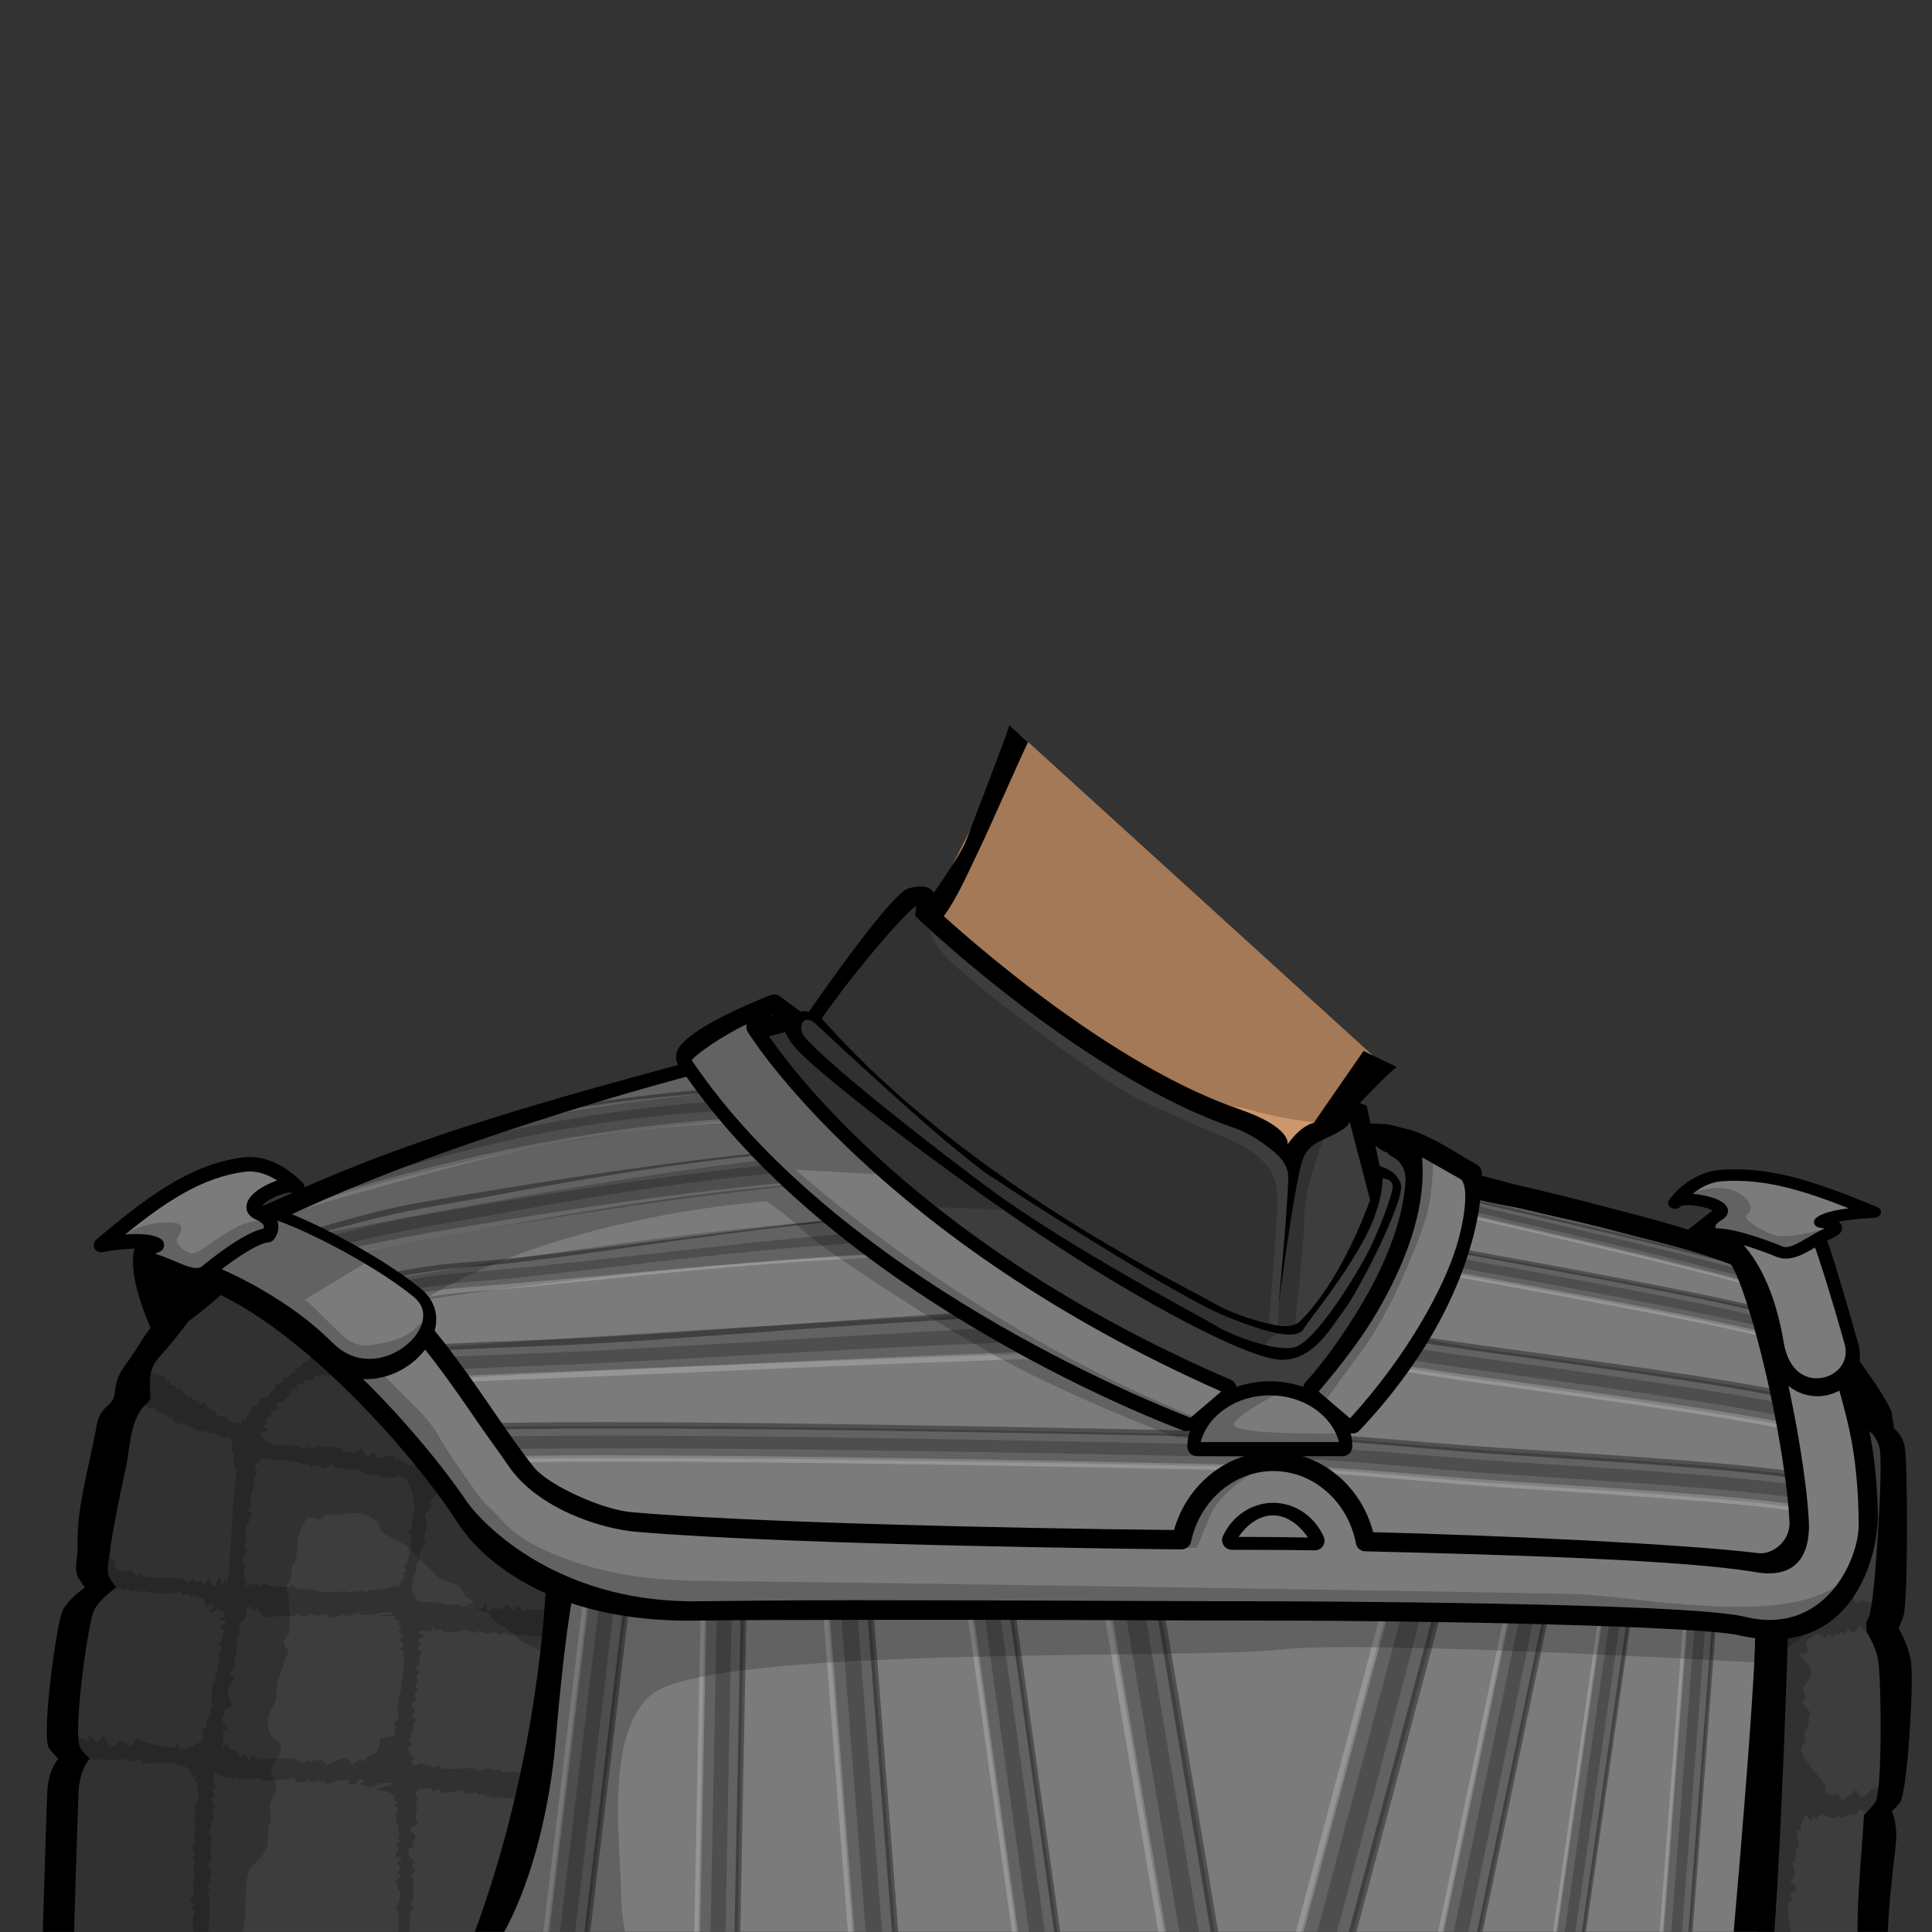 <?xml version="1.0" encoding="UTF-8" standalone="no"?>
<!-- Created with Inkscape (http://www.inkscape.org/) -->

<svg
   version="1.1"
   id="svg1115"
   width="400"
   height="400"
   viewBox="0 0 400 400"
   sodipodi:docname="klingonArmourAverageMale.svg"
   inkscape:version="1.2.2 (b0a8486, 2022-12-01)"
   xmlns:inkscape="http://www.inkscape.org/namespaces/inkscape"
   xmlns:sodipodi="http://sodipodi.sourceforge.net/DTD/sodipodi-0.dtd"
   xmlns="http://www.w3.org/2000/svg"
   xmlns:svg="http://www.w3.org/2000/svg">
  <rect x="0" y="0" width="400" height="400" fill="#333333" stroke="none"/>
  <defs
     id="defs1119" />
  <sodipodi:namedview
     id="namedview1117"
     pagecolor="#ffffff"
     bordercolor="#666666"
     borderopacity="1.0"
     inkscape:showpageshadow="2"
     inkscape:pageopacity="0.0"
     inkscape:pagecheckerboard="0"
     inkscape:deskcolor="#d1d1d1"
     showgrid="false"
     inkscape:zoom="8.6"
     inkscape:cx="229.82558"
     inkscape:cy="231.39535"
     inkscape:window-width="1920"
     inkscape:window-height="1080"
     inkscape:window-x="2129"
     inkscape:window-y="138"
     inkscape:window-maximized="0"
     inkscape:current-layer="g1123">
    <inkscape:page
       x="0"
       y="0"
       id="page1121"
       width="400"
       height="400" />
  </sodipodi:namedview>
  <g
     inkscape:groupmode="layer"
     id="layer2"
     inkscape:label="Neck">
    <path
       d="m 210.98,151.917 -18.919,37.271 c 0,0 20.448,34.107 29.487,40.744 9.037,6.636 24.147,15.816 35.02,17.228 l 3.672,3.671 2.824,-2.824 5.225,-2.259 3.812,-10.873 12.203,-16.26 z"
       style="display:inline;fill:#cd976d;fill-opacity:1;fill-rule:nonzero;stroke:none;stroke-width:1.333"
       id="path16543" />
    <path
       d="m 208.972,150.189 c -1.455,4.527 -7.267,19.252 -8.889,23.733 -1.329,3.669 -9.56,14.62 -9.527,15.189 0.009,0.159 2.251,3.695 2.611,3.309 4.368,-4.667 6.94,-11.149 9.647,-16.692 1.929,-3.953 8.109,-18.131 10.04,-22.083 0,0 -3.881,-3.457 -3.881,-3.457"
       style="display:inline;fill:#000000;fill-opacity:1;fill-rule:nonzero;stroke:none;stroke-width:1.333"
       id="path16547" />
    <path
       d="m 289.202,220.92 c -2.837,2.044 -12.209,12.312 -14.519,14.931 -1.879,2.129 -4.417,10.849 -7.529,10.947 -2.104,0.065 -1.741,-3.725 -1.193,-5.332 0.263,-0.768 16.349,-23.884 16.349,-23.884 0,0 6.892,3.339 6.892,3.339"
       style="display:inline;fill:#000000;fill-opacity:1;fill-rule:nonzero;stroke:none;stroke-width:1.333"
       id="path16551" />
    <path
       d="m 273.83,232.571 10.157,-13.535 c -0.165,-0.373 -0.32,-0.753 -0.468,-1.136 l -72.54,-65.983 -18.919,37.269 c 0,0 0.157,0.265 0.441,0.74 0.047,0.077 0.101,0.169 0.155,0.257 0.035,0.057 0.069,0.115 0.107,0.176 0.067,0.113 0.141,0.235 0.219,0.363 0.037,0.063 0.079,0.131 0.119,0.197 2.751,4.548 12.543,20.101 19.652,29.404 0.001,10e-4 0.001,0.003 0.003,0.004 2.496,2.428 4.345,4.272 5.164,5.176 4.969,5.493 32.695,1.832 40.543,4.185 6.248,1.875 12.908,2.645 15.368,2.881"
       style="display:inline;opacity:0.2;fill:#000000;fill-opacity:1;fill-rule:nonzero;stroke:none;stroke-width:1.333"
       id="path16561" />
  </g>
  <g
     id="g1123"
     inkscape:groupmode="layer"
     inkscape:label="Uniform"
     style="display:inline">
    <path
       d="m 388.174,399.967 c 1.673,-12.036 4.813,-36.033 4.491,-44.565 -0.439,-11.573 -1.265,-52.085 -2.48,-61.281 -1.215,-9.196 -24.553,-23.893 -24.553,-23.893 l -21.001,4.967 -13.615,124.773 z"
       style="fill:#3d3d3d;fill-opacity:1;fill-rule:nonzero;stroke:none;stroke-width:1.333"
       id="path15507" />
    <path
       d="m 361.858,268.111 c 3.452,2.077 24.301,22.345 24.285,25.224 -0.005,0.908 0.609,1.737 0.433,2.572 1.571,1.156 2.279,2.617 2.597,4.077 0.765,3.497 -0.988,31.328 -2.108,34.364 -0.208,0.563 -0.437,1.091 -0.671,1.599 0.015,0.619 0.031,1.241 0.044,1.869 1.055,1.781 2.157,3.991 2.455,6.18 0.62,4.561 0.852,27.025 -0.64,29.133 -0.739,1.045 -1.624,1.964 -2.331,2.627 -0.077,2.656 -1.48,17.671 -1.331,24.211 h 6.252 c 0.292,-7.281 1.447,-15.847 1.685,-18.36 0.312,-3.288 -0.385,-5.549 -0.827,-6.591 0.548,-0.523 1.131,-1.132 1.651,-1.809 1.567,-2.035 2.869,-24.369 2.331,-28.949 -0.303,-2.568 -1.56,-5.236 -2.589,-7.199 0.344,-0.751 0.696,-1.599 0.999,-2.52 0.972,-2.952 0.867,-31.171 0.304,-34.699 -0.235,-1.472 -0.857,-2.976 -2.355,-4.177 0.223,-0.832 -0.341,-1.661 -0.284,-2.571 0.18,-2.887 -15.472,-23.42 -18.759,-25.604 -3.285,-2.184 -12.456,-1.427 -12.603,-1.901 l -2.255,1.107 -0.033,0.323 c 1.473,0.204 2.82,0.536 3.748,1.095"
       style="fill:#000000;fill-opacity:1;fill-rule:nonzero;stroke:none;stroke-width:1.333"
       id="path15511" />
    <path
       d="m 391.676,366.171 c -0.919,0.665 10e-4,1.841 -0.573,2.607 -0.503,0.671 -2.451,1.337 -3.42,1.724 -0.024,-0.023 -0.097,-0.143 -0.115,-0.157 -0.62,0.632 -1.333,1.436 -2.308,1.857 -0.156,-0.257 -0.249,-0.592 -0.449,-0.868 -0.072,0.039 -0.1,0.104 -0.181,0.152 -0.093,-0.349 -0.185,-0.696 -0.228,-1.047 -0.897,0.756 -1.735,1.593 -2.917,2.177 -0.444,-0.369 -0.703,-0.803 -0.975,-1.225 -0.656,0.148 -1.633,0.327 -2.26,-0.04 -0.752,-0.439 -0.223,-1.024 -0.389,-1.527 -0.465,-1.397 -2.311,-3.017 -3.216,-4.355 -0.629,-0.932 -1.645,-2.123 -1.721,-3.141 -0.044,-0.579 0.327,-0.989 0.633,-1.505 0.495,-0.835 0.069,-1.027 -0.027,-1.828 -0.056,-0.471 0.088,-0.313 0.244,-0.671 0.419,-0.963 1.111,-1.449 0.577,-2.444 1.225,-1.305 -0.483,-2.256 -1.312,-3.597 1.351,-0.769 0.881,-0.68 0.435,-2.101 -0.235,-0.748 0.103,-1.097 0.513,-1.716 0.556,-0.84 1.271,-1.765 0.915,-2.9 -0.403,-1.287 -1.889,-2.029 -2.549,-3.196 0.895,-0.04 1.701,0.279 1.972,-0.507 0.141,-0.408 -0.237,-1.153 -0.493,-1.764 0.163,-0.276 0.44,-0.52 0.589,-0.817 0.037,0.029 0.069,0.061 0.097,0.097 0.104,0.127 1.332,-1.075 1.6,-1.095 0.817,-0.06 1.153,0.66 1.848,0.965 0.091,-0.295 0.491,-0.659 0.567,-0.905 0.185,0.337 0.701,0.524 0.901,0.751 0.204,-0.376 0.543,-0.74 0.632,-1.165 0.111,0.211 0.475,0.44 0.623,0.684 0.077,-0.249 0.361,-0.496 0.42,-0.8 0.212,0.291 0.656,0.448 0.864,0.687 0.08,-0.455 0.411,-0.795 0.599,-1.175 1.947,1.549 0.839,0.253 2.703,-0.599 0.473,1.444 1.221,0.937 1.703,-0.12 0.1,0.277 0.348,0.525 0.595,0.657 1.384,-1.605 2.335,-2.627 3.239,-4.587 0.567,-1.229 1.104,-2.469 1.625,-3.717 0.177,-0.423 0.737,-1.216 0.692,-1.689 -0.312,-3.253 -0.327,-6.541 -0.827,-9.779 -0.669,-0.267 -1.191,-0.325 -1.595,-0.228 -2.183,0.527 -0.925,5.629 -0.845,7.523 0.072,1.732 0.333,3.876 -0.347,5.501 -0.356,0.851 -0.889,1.373 -1.973,1.477 -0.633,0.061 -1.239,-0.335 -1.783,-0.324 -0.405,0.009 -1.195,0.435 -1.537,0.603 -0.133,-0.233 -0.744,-1.836 -0.539,-2.019 -0.993,0.887 -2.1,1.671 -3.087,2.564 -0.011,-0.259 -0.203,-0.513 -0.219,-0.771 -0.28,0.336 -0.644,0.632 -1.077,0.776 -0.015,-0.072 -0.029,-0.143 -0.044,-0.215 -0.349,0.312 -0.692,0.697 -1.105,0.859 -0.187,-0.472 -0.44,-0.924 -0.569,-1.408 -0.18,0.208 -0.544,0.243 -0.725,0.405 -0.295,-0.447 -0.437,-0.964 -0.651,-1.448 0.085,0.193 -2.168,1.735 -2.439,1.811 -0.675,0.192 -1.211,-0.015 -1.985,0.028 -1.613,0.085 -3.739,0.991 -4.883,2.089 -1.715,1.645 -1.268,4.391 -0.523,6.337 0.985,2.569 0.665,5.245 0.585,7.945 -0.099,3.304 -0.172,6.62 0.292,9.921 0.549,3.908 1.548,7.863 0.387,11.628 -1.504,4.881 -3.236,8.979 -4.187,14.045 -0.797,4.257 -1.256,9.592 -0.196,13.869 0.139,0.559 0.287,1.059 0.467,1.504 h 7.011 c -0.036,-0.916 -0.327,-2.007 -0.329,-2.661 -0.008,-1.384 -1.072,-3.024 0.747,-3.933 0.012,-0.464 -0.561,-1.059 -0.479,-1.327 0.147,-0.475 1.008,-0.411 1.103,-0.751 0.271,-0.973 -0.761,-1.205 -1.172,-2.08 1.257,-0.041 1.12,-2.739 0.376,-3.492 1.193,-0.423 0.739,-2.096 0.771,-3.135 0.2,0.149 0.539,0.169 0.711,0.269 0.031,-1.493 -0.656,-2.741 -0.547,-4.141 0.231,0.201 0.645,0.293 0.877,0.495 -0.068,-1.291 0.497,-2.597 1.144,-3.66 0.277,0.597 0.564,1.175 1.115,1.559 0.071,-0.419 0.308,-0.793 0.248,-1.257 0.165,0.38 0.572,0.616 0.757,0.844 1.364,-2.576 3.459,1.208 4.499,-0.992 1.159,1.481 1.171,0.181 2.252,-0.021 1.164,-0.219 1.563,1.001 1.965,-1.06 3.969,1.939 8.751,-2.187 8.161,-6.232 -0.032,-0.224 -1.059,-2.363 -1.256,-2.22"
       style="opacity:0.2;fill:#000000;fill-opacity:1;fill-rule:nonzero;stroke:none;stroke-width:1.333"
       id="path15521" />
    <path
       d="m 386.241,289.158 c -1.42,-0.216 -4.599,0.457 -5.699,1.316 -0.888,0.693 -0.407,0.764 -0.867,1.692 -0.307,0.615 -1.217,1.173 -1.356,1.873 -0.521,2.643 8.657,1.785 10.549,2.167 0.212,-1.157 -0.947,-2.271 -1.256,-3.327 -0.343,-1.167 0.191,-2.917 -1.372,-3.721"
       style="opacity:0.2;fill:#000000;fill-opacity:1;fill-rule:nonzero;stroke:none;stroke-width:1.333"
       id="path15537" />
    <path
       d="m 12.477,399.967 2.665,-33.655 -1.833,-6.512 2.595,-26.62 5.331,-3.139 -1.904,-4.883 8.325,-39.712 18.109,-23.951 5.712,0.697 38.293,25.649 c 0,0 17.085,23.027 20.156,26.511 3.071,3.483 8.4,10.457 8.4,10.457 l -8.483,47.583 0.488,27.573 z"
       style="fill:#3d3d3d;fill-opacity:1;fill-rule:nonzero;stroke:none;stroke-width:1.333"
       id="path15547" />
    <path
       d="m 67.677,329.369 c 0.064,0.017 -0.148,0.232 -0.173,0.248 -0.104,0.067 -0.347,0.029 -0.464,0.023 -0.329,-0.019 -0.656,-0.12 -0.973,-0.205 -0.981,-0.263 -1.86,-0.339 -2.868,-0.431 -0.273,-0.025 -0.265,-0.045 -0.588,0 -0.464,0.065 -1.027,-0.015 -1.419,-0.287 -0.219,-0.152 -0.352,-0.465 -0.619,-0.509 -0.369,-0.063 -0.829,0.341 -1.215,0.385 -0.819,0.092 -4.461,-0.24 -4.597,-0.869 -0.256,0.199 -0.687,0.692 -0.993,0.529 -0.172,-0.091 -0.145,-0.337 -0.313,-0.424 -0.42,-0.215 -0.636,0.663 -1.073,0.203 -0.189,-0.199 -0.26,-0.319 -0.524,-0.193 -0.2,0.095 -0.447,0.536 -0.655,0.533 -0.221,-0.004 -0.303,-0.416 -0.367,-0.719 -0.041,-0.199 -0.017,-0.383 -0.051,-0.572 -0.045,-0.249 -0.157,-0.317 -0.232,-0.516 -0.119,-0.316 -0.14,-1.068 -0.045,-1.435 0.119,-0.457 0.516,-0.751 0.236,-1.221 -0.335,-0.56 -0.749,-0.325 -0.417,-1.292 0.163,-0.471 0.733,-0.971 0.739,-1.445 0.005,-0.459 -0.489,-0.768 -0.516,-1.235 -0.028,-0.507 0.468,-0.608 0.543,-1.029 0.061,-0.349 -0.207,-0.791 -0.228,-1.14 -0.02,-0.339 -0.04,-1.312 0.101,-1.643 0.139,-0.324 0.457,-0.577 0.597,-0.909 0.14,-0.331 -0.059,-0.871 0.061,-1.111 0.116,-0.231 0.409,-0.225 0.496,-0.424 0.105,-0.253 -0.221,-0.396 -0.345,-0.489 -0.131,-0.097 -0.517,-0.233 -0.404,-0.539 0.049,-0.135 0.393,-0.132 0.487,-0.281 0.204,-0.329 0.007,-0.809 -0.028,-1.201 -0.036,-0.409 -0.004,-0.648 0.127,-0.98 0.128,-0.323 0.172,-0.383 0.185,-0.781 0.005,-0.139 -0.016,-0.344 0.02,-0.475 0.056,-0.203 0.311,-0.837 0.465,-0.895 -0.001,-0.359 -0.291,-0.297 -0.216,-0.645 0.043,-0.195 0.265,-0.252 0.313,-0.507 0.025,-0.135 -0.015,-0.291 -0.02,-0.421 -0.007,-0.181 -0.059,-0.493 0.008,-0.675 0.063,-0.168 0.216,-0.157 0.279,-0.316 0.047,-0.116 -0.023,-0.236 0.005,-0.316 0.061,-0.173 0.068,-0.139 0.149,-0.285 0.077,-0.14 0.187,-0.021 0.163,-0.243 -0.039,-0.353 -0.547,-0.389 -0.605,-0.844 -0.069,-0.556 0.557,-0.811 0.46,-1.092 0.041,0.557 0.643,0.193 0.428,-0.408 0.348,0.128 0.441,-0.009 0.719,-0.247 0.349,-0.297 0.509,-0.121 0.875,-0.076 0.283,0.036 0.617,-0.053 0.945,0.095 0.185,0.083 0.569,0.436 0.708,0.049 0.001,-0.007 5.088,0.596 5.237,0.675 0.621,0.329 0.991,0.768 1.6,0.123 0.185,0.12 0.237,0.359 0.408,0.503 0.387,0.324 0.96,0.123 1.379,-0.021 0.865,-0.299 0.841,0.535 1.619,0.571 0.537,0.024 0.951,-0.388 1.368,-0.652 0.179,-0.112 0.351,-0.291 0.572,-0.143 0.264,0.179 -0.019,0.528 0.167,0.701 0.183,0.172 0.705,-0.077 0.923,-0.079 0.463,-0.003 1.283,0.276 1.492,0.704 0.795,-0.517 2.335,-0.361 3.152,0.056 0.175,0.088 0.295,0.261 0.471,0.341 0.236,0.105 0.503,0.055 0.74,0.153 0.076,0.032 0.553,0.416 0.52,0.431 0.647,-0.291 1.32,-0.404 1.939,0 0.556,0.364 2.88,0.665 3.416,0.461 0.401,-0.152 0.513,-0.499 0.921,-0.409 0.4,0.087 0.575,0.499 0.687,0.972 0.365,-1.276 0.948,0.219 1.148,0.667 0.327,0.732 0.839,1.443 0.891,2.299 0.035,0.567 0.037,0.776 0.199,1.319 0.117,0.4 0.152,0.849 0.171,1.276 0.024,0.531 -0.011,0.644 -0.249,1.011 -0.383,0.588 -0.495,0.551 0.072,0.964 -0.364,0.416 -0.431,0.24 -0.38,0.856 0.033,0.389 0.171,0.856 0.048,1.284 -0.149,0.524 -0.399,0.289 -0.64,0.665 -0.395,0.615 0.359,0.703 0.683,0.917 -0.055,0.38 -0.289,0.667 -0.36,1.043 -0.067,0.361 0.111,0.663 0.085,0.977 -0.027,0.349 -0.187,0.599 -0.288,0.929 -0.04,0.129 -0.049,0.275 -0.047,0.421 0.004,0.291 0.057,0.58 0.015,0.725 -0.119,0.415 -0.392,0.301 -0.457,0.78 -0.045,0.34 0.193,0.568 -0.04,0.975 -0.239,0.413 -0.621,0.203 -0.619,0.749 0.004,0.541 0.579,0.472 0.549,0.967 -0.284,0.123 -0.589,0.067 -0.868,0.209 0.499,0.356 0.188,1.597 -0.184,1.933 0.008,-0.091 -0.017,-0.204 -0.013,-0.295 -0.476,0.256 -0.281,0.979 -0.576,1.305 -0.228,0.255 -0.428,0.1 -0.397,-0.325 -0.535,0.092 -3.476,1.697 -4.007,0.792 -0.387,0.253 -0.665,0.296 -1.115,0.296 -0.196,0 -0.353,-0.124 -0.533,-0.089 -0.271,0.052 -0.412,0.356 -0.652,0.416 -0.515,0.127 -0.696,-0.311 -1.121,-0.325 -0.436,-0.016 -0.903,0.557 -1.311,0.072 -0.652,0.376 -0.696,0.604 -1.451,0.341 -0.203,-0.071 -0.567,-0.296 -0.767,-0.292 -0.279,0.007 -0.389,0.244 -0.6,0.28 -0.467,0.081 -0.659,-0.199 -1.164,-0.188 -0.356,0.008 -0.72,0.272 -1.089,0.212 -0.245,-0.04 -0.472,-0.233 -0.701,-0.293 m 14.703,24.721 c 0.056,0.159 0.111,0.321 0.129,0.499 0.04,0.379 -0.028,0.855 -0.136,1.205 -0.053,0.167 -0.197,0.507 -0.315,0.612 -0.124,0.112 -0.487,0.056 -0.551,0.208 -0.184,0.436 0.528,0.676 0.495,1.137 -0.501,-0.003 -0.207,0.389 -0.187,0.729 0.035,0.62 -0.129,0.523 -0.433,0.861 -0.281,0.316 -2.701,0.273 -2.716,0.86 -0.013,0.503 0.001,1.203 -0.219,1.631 -0.033,-0.068 -0.061,-0.141 -0.1,-0.208 -0.069,1.192 -0.333,1.364 -1.448,1.695 -0.865,0.257 -1.264,1.148 -2.088,1.46 0.22,-1.409 -1.507,0.452 -1.884,0.611 -0.232,-0.417 -0.944,-1.275 -1.481,-1.388 -0.777,-0.163 -2.088,0.757 -2.779,1.027 -0.245,0.097 -0.873,0.421 -1.144,0.312 -0.225,-0.091 -0.171,-0.36 -0.321,-0.511 -0.46,-0.459 -1.148,-0.488 -1.804,-0.399 -0.312,0.043 -0.645,0.243 -0.956,0.249 -0.252,0.007 -0.224,-0.201 -0.441,-0.205 -0.564,-0.008 -0.849,0.5 -1.339,0.493 -0.673,-0.011 -1.308,-0.799 -2.068,-0.907 -0.721,-0.103 -6.309,0.061 -6.703,0.413 0.165,-0.939 -0.577,-0.147 -0.795,0.045 -0.183,-1.477 -1.292,-1.405 -1.519,0.065 -0.216,-0.396 -0.42,-1.084 -0.792,-1.252 -0.369,-0.168 -0.547,0.287 -0.883,0.275 -0.332,-0.011 -0.783,-0.768 -1.079,-1.025 -0.372,-0.323 -0.836,-0.237 -1.217,-0.501 -0.284,-0.199 -0.171,-0.357 -0.339,-0.597 -0.419,-0.604 -0.781,-0.117 -1.195,0.303 -0.035,-0.577 0.088,-1.403 0.14,-2.012 0.033,-0.389 0.051,-0.351 -0.02,-0.731 -0.091,-0.489 -0.197,-0.409 0.151,-0.7 0.297,-0.251 0.892,-0.189 0.591,-0.692 -0.193,-0.32 -0.385,-0.237 -0.541,-0.653 -0.104,-0.277 -0.368,-0.895 -0.367,-1.209 0.001,-0.505 0.341,-0.527 0.46,-0.916 0.088,-0.288 -0.084,-0.544 -0.013,-0.8 0.172,-0.629 1.304,-0.388 1.441,-0.889 0.025,-0.097 -0.176,-0.66 -0.192,-0.857 -0.053,-0.688 -0.113,-0.725 -0.457,-1.272 -0.105,-0.169 -0.26,-0.197 -0.24,-0.471 0.017,-0.236 0.272,-0.257 0.283,-0.349 0.039,-0.335 -0.236,-0.401 -0.135,-0.779 0.065,-0.244 0.436,-0.333 0.56,-0.552 0.075,-0.131 0.012,-0.317 0.073,-0.427 0.139,-0.253 0.604,-0.513 0.636,-0.824 0.071,-0.693 -0.931,-0.629 -1.027,-1.092 -0.059,-0.28 0.3,-0.424 0.48,-0.616 0.191,-0.204 0.513,-0.517 0.643,-0.799 0.357,-0.773 -0.163,-1.387 -0.031,-2.097 0.091,0.061 0.199,0.024 0.292,0.153 -0.14,-0.193 0.339,-1.843 0.319,-2.221 -0.027,-0.472 -0.191,-1.213 -0.125,-1.643 0.077,-0.504 0.48,-0.76 0.579,-1.245 0.104,-0.52 -0.112,-1.015 -0.009,-1.527 0.128,-0.633 0.507,-0.847 0.824,-1.244 0.293,-0.368 0.703,-0.871 0.639,-1.412 -0.051,-0.429 -0.303,-0.191 -0.072,-0.669 0.139,-0.287 0.44,-0.383 0.596,-0.679 0.151,0.097 0.397,0.171 0.523,0.315 0.089,0.103 0.2,0.532 0.267,0.577 0.383,0.269 0.54,-0.325 0.651,-0.713 0.297,0.451 0.424,0.576 0.825,0.835 0.316,0.203 0.597,0.5 0.419,1.097 0.12,0.081 5.52,0.065 5.176,-0.421 0.497,0.701 1.873,0.167 2.452,-0.183 0.748,1.169 1.803,0.62 2.652,-0.184 0.42,1.196 2.416,0.381 3.205,0.123 -0.099,1.368 2.685,0.781 3.163,0.123 0.768,1.005 2.38,-0.045 3.369,-0.367 0.269,1.737 6.291,-0.86 7.071,0.421 -0.092,0.065 -2.715,0.187 -2.92,0.197 0.373,0.277 3.348,0.111 3.613,0.415 -0.141,0.107 -0.331,0.224 -0.431,0.427 0.215,0.169 1.14,0.128 1.111,0.536 -0.043,0.579 -0.497,-0.037 -0.131,0.609 0.135,0.235 0.364,0.337 0.417,0.687 0.089,0.583 -0.199,0.421 -0.469,0.852 0.144,0.337 0.844,0.183 0.753,0.739 -0.052,0.316 -0.441,0.273 -0.423,0.76 0.019,0.496 0.571,0.608 0.605,1.083 0.044,0.593 -0.497,0.5 -0.613,0.967 0.272,0.219 0.991,0.155 0.883,0.608 -0.036,0.151 -0.401,0.181 -0.432,0.453 -0.037,0.316 0.095,0.161 0.196,0.404 0.199,0.48 0.256,0.383 0.137,1.023 -0.16,0.856 -0.029,1.663 -0.169,2.509 -0.063,0.369 -0.087,0.748 -0.144,1.112 -0.064,0.404 -0.311,0.785 -0.324,1.192 -0.011,0.277 0.203,0.329 0.187,0.608 -0.016,0.293 -0.152,0.277 -0.233,0.517 -0.117,0.345 -0.145,0.665 -0.231,1.04 -0.116,0.509 -0.187,0.861 -0.232,1.404 -0.033,0.408 -0.189,0.64 -0.232,1.007 -0.031,0.279 0.055,0.515 0.139,0.756 M 68.885,284.511 c 0.456,-0.147 0.903,-0.32 1.353,-0.58 0.252,-0.145 0.783,-0.316 0.944,-0.569 0.327,-0.513 -0.38,-1.244 -0.685,-1.62 -0.22,-0.271 -0.365,-0.497 -0.676,-0.697 -0.396,-0.253 -0.76,-0.428 -1.113,-0.744 -0.143,-0.128 -0.24,-0.236 -0.404,-0.344 -0.285,-0.185 -0.409,-0.341 -0.633,-0.552 -0.667,-0.624 -2.076,-0.485 -2.645,0.197 -0.525,0.632 -0.628,1.781 -1.333,2.299 -0.307,0.225 -0.691,0.089 -0.944,0.253 -0.251,0.163 -0.092,0.305 -0.269,0.479 -0.46,0.451 -0.668,0.604 -1.38,0.647 0.485,1.08 -0.243,0.685 -0.885,1.02 -0.356,0.185 -0.2,0.465 -0.409,0.619 -0.288,0.211 -0.819,0.219 -1.167,0.267 -0.056,1.228 -0.264,1.181 -1.505,1.428 -0.027,0.964 -0.219,0.869 -0.883,1.42 -0.345,0.285 -0.573,0.955 -1.031,1.192 -0.243,0.125 -0.596,0.009 -0.877,0.155 -0.137,0.072 -0.492,0.483 -0.556,0.557 -0.336,0.397 -0.441,0.833 -0.569,1.496 -0.349,-0.16 -0.759,-0.384 -1.164,-0.456 -0.015,0.288 0.108,0.925 -0.013,1.181 -0.196,0.415 -0.553,0.264 -0.856,0.637 -0.217,0.267 -0.004,0.839 -0.171,1.033 -0.223,0.259 -0.684,0.148 -1.024,0.167 0.249,1.101 -1.787,0.569 -2.3,0.285 -0.469,-0.259 -0.637,-0.86 -1.244,-1.011 -0.325,-0.081 -0.705,0.119 -1.013,0.011 -0.511,-0.179 -0.467,-0.429 -0.811,-0.789 -0.328,-0.344 -1.205,-1.168 -1.593,-0.628 -0.111,-0.429 -0.175,-1.165 -0.615,-1.409 -0.377,-0.207 -0.685,0.376 -1.039,0.348 0.025,-0.699 -0.292,-0.775 -0.892,-0.865 -0.521,-0.079 -0.455,-0.397 -0.859,-0.703 -0.245,0.085 -0.547,0.167 -0.821,0.129 0.02,-0.773 -0.459,-0.433 -0.803,-0.908 -0.175,-0.241 -0.053,-0.547 -0.348,-0.733 -0.311,-0.196 -0.776,0.06 -1.103,-0.051 -0.552,-0.185 0.163,-0.653 -0.673,-0.864 -0.175,-0.044 -0.737,0.017 -0.849,-0.164 -0.109,-0.179 0.181,-0.363 0.109,-0.565 -0.125,-0.351 -0.749,-0.127 -0.963,-0.509 -0.091,-0.164 0.027,-0.399 -0.095,-0.547 -0.131,-0.16 -0.513,-0.167 -0.688,-0.187 -0.62,-0.068 -1.048,-0.388 -1.656,-0.435 -0.383,-0.031 -0.675,-0.007 -0.831,-0.393 -0.069,-0.172 0.071,-0.551 -0.095,-0.691 -0.244,-0.205 -1.052,0.159 -1.279,0.321 -0.521,0.372 -0.055,0.499 -0.115,0.929 -0.68,0.275 -1.272,0.108 -1.66,0.836 -0.285,0.533 -0.289,1.128 -0.733,1.6 -0.303,0.323 -0.817,0.4 -1.068,0.769 -0.328,0.483 0.26,0.907 0.673,1.076 0.283,0.116 0.873,0.101 1.097,0.292 0.157,0.132 0.068,0.227 0.192,0.381 0.307,0.385 0.841,0.7 1.275,0.904 0.536,0.252 1.016,0.78 1.548,0.984 0.42,0.16 1.036,-0.18 1.389,0.093 0.311,0.243 0.207,0.605 0.607,0.787 0.384,0.173 0.781,0.148 1.1,0.48 0.433,0.453 0.339,0.399 0.992,0.513 0.604,0.105 0.879,0.365 1.156,0.861 0.211,0.376 0.336,0.572 0.784,0.584 0.283,0.007 0.871,-0.223 0.945,0.215 0.493,0.057 0.477,-0.261 0.917,0.051 0.104,0.072 0.243,0.299 0.351,0.339 0.168,0.06 0.204,-0.045 0.359,-0.035 0.453,0.032 0.572,0.16 0.885,0.483 0.093,0.096 0.1,0.175 0.227,0.252 0.028,0.016 0.237,-0.012 0.367,0.071 0.252,0.161 3.615,0.533 3.799,0.688 0.249,0.209 0.516,0.263 0.757,0.512 0.304,0.315 0.773,0.363 1.145,0.437 0.288,0.059 1.389,-0.368 1.256,0.471 0.147,0.052 0.471,0.075 0.475,0.4 0.004,0.304 -0.384,0.387 -0.424,0.733 0.496,0.241 -0.001,0.765 0.104,1.135 0.039,0.136 0.373,0.276 0.451,0.443 0.131,0.287 0.065,0.688 0.055,1.048 -0.017,0.531 -0.016,1.12 0.125,1.535 0.137,0.401 0.32,0.852 0.312,1.324 -0.007,0.399 -0.083,0.831 -0.099,1.24 -0.043,1.055 -0.129,2.108 -0.228,3.159 -0.187,1.992 -0.444,3.988 -0.505,5.992 -0.063,2.069 -0.245,4.048 -0.387,6.105 -0.139,2.003 0.14,4.985 -1.071,6.428 0.021,-0.229 0.133,-1.103 -0.055,-1.273 -0.235,0.435 -0.069,1.549 -0.625,1.656 -0.157,-0.424 0.037,-1.053 -0.321,-1.344 -0.304,-0.247 -0.372,-0.044 -0.549,0.315 -0.204,0.411 -0.285,1.128 -0.715,1.267 -0.46,0.148 -0.348,-0.429 -0.563,-0.848 -0.133,-0.26 -0.531,-0.652 -0.797,-0.481 -0.208,0.133 -0.244,0.6 -0.444,0.793 -0.379,0.363 -0.452,-0.004 -0.781,-0.325 -0.221,-0.213 -0.532,-0.488 -0.585,0.071 -0.621,0.159 -0.945,-0.933 -1.575,-0.469 -0.211,0.156 -0.368,0.624 -0.628,0.607 -0.235,-0.017 -0.724,-0.764 -1.013,-0.893 -0.389,-0.176 -6.309,-0.213 -6.931,-0.265 -1.036,-0.087 -1.359,-0.225 -2.008,-0.809 -0.351,0.172 -0.488,0.573 -0.551,0.919 -0.345,-0.383 -0.749,-1.033 -1.184,-1.34 -0.756,-0.535 -1.207,0.38 -0.651,0.855 0.201,-0.435 -0.568,-1.396 -0.9,-0.797 -0.916,-0.445 -1.624,-0.293 -1.853,-1.217 -0.119,-0.475 -0.016,-1.185 -0.535,-1.513 -0.703,-0.445 -1.797,0.54 -2.197,1 -0.601,0.691 -0.705,1.625 -0.52,2.468 0.151,0.684 -0.179,3.205 1.168,2.389 0.26,0.697 0.739,0.279 1.215,0.236 0.591,-0.053 1.577,0.309 2.055,-0.053 0.168,0.641 0.989,0.561 1.465,0.244 0.119,0.3 0.6,0.533 0.971,0.507 0.223,-0.016 0.407,-0.127 0.447,-0.372 0.157,0.64 1.617,0.623 2,0.184 0.493,0.975 7.128,0.577 7.677,0.353 -0.099,1.171 0.953,0.465 1.316,0.183 0.156,0.653 0.729,1.127 0.975,0.135 0.149,1.144 0.812,0.488 1.307,0.417 -0.111,1.08 0.728,0.631 1.132,0.489 0.003,0.335 -0.113,0.861 0.111,1.039 0.04,-0.065 0.141,-0.137 0.173,-0.188 0.021,0.379 -0.081,0.625 -0.105,0.964 0.34,0.043 1.164,-0.259 1.211,-0.828 -0.052,0.42 0.239,0.559 0.271,0.912 0.057,0.616 -0.503,0.612 -0.501,1.076 0.499,0.031 1.189,-0.153 1.397,-0.901 0.276,0.365 0.584,0.585 0.98,0.721 -0.004,-0.056 -0.013,-0.113 -0.017,-0.172 0.189,0.167 0.765,0.672 0.608,1.12 -0.153,0.435 -0.86,0.131 -0.896,0.759 0.381,0.059 1.089,-0.007 1.308,0.499 -0.343,0.333 -1.161,0.617 -1.187,1.335 0.56,0.109 0.908,0.256 0.636,0.925 -0.125,0.308 -0.203,0.269 -0.253,0.675 -0.039,0.308 0.056,0.407 -0.108,0.729 -0.119,0.232 -0.397,0.352 -0.473,0.609 -0.14,0.476 0.103,0.469 0.255,0.792 0.513,1.092 -0.665,1.02 -0.537,1.823 0.037,0.227 0.287,0.336 0.327,0.683 0.033,0.276 -0.004,0.6 -0.109,0.78 -0.184,0.313 -0.503,0.147 -0.508,0.627 -0.004,0.32 0.307,0.424 0.285,0.795 -0.024,0.419 -0.247,0.317 -0.417,0.608 -0.165,0.28 -0.147,0.507 -0.147,0.844 0.001,0.501 0.036,0.497 -0.164,0.991 -0.108,0.269 -0.289,0.584 -0.379,0.856 -0.135,0.404 -0.097,0.747 -0.133,1.175 -0.041,0.496 -0.224,0.98 -0.221,1.477 0.003,0.711 0.659,1.656 -0.188,2.032 0.001,-0.18 -0.031,-0.345 -0.037,-0.519 -0.132,0.664 0.38,1.795 0.032,2.303 -0.079,-0.163 -0.191,-0.197 -0.3,-0.293 -0.412,0.616 -0.517,1.133 -0.512,1.885 0.008,0.977 -0.483,1.251 -1.171,0.941 0.049,0.355 0.391,0.653 0.417,1.013 0.041,0.527 -0.18,0.416 -0.192,0.824 -0.017,0.563 0.275,0.509 -0.181,0.932 -0.365,0.337 -0.551,0.249 -0.923,0.083 -0.157,0.72 -1.547,1.675 -1.889,0.867 -0.381,1.164 -1.188,0.548 -1.185,-0.5 -0.101,0.379 0.023,0.955 -0.164,1.339 -0.485,-0.308 -0.503,-1.413 -0.995,-1.765 -0.1,0.288 0.024,0.887 -0.183,1.081 -0.36,0.336 -6.269,-1.041 -6.695,-1.247 -0.403,-0.196 -1.3,-0.681 -1.651,-0.395 -0.064,0.053 -0.133,0.683 -0.192,0.799 -0.133,0.267 -0.321,0.497 -0.525,0.723 0.032,-0.163 -0.033,-0.371 -0.023,-0.537 -0.241,0.097 -0.329,0.389 -0.317,0.655 -0.309,-0.599 -1.001,-1.116 -1.727,-1.209 -1.007,-0.131 -0.699,0.505 -1.261,0.849 -1.072,0.655 -2.381,-1.625 -2.347,-2.359 -0.276,0.263 -1.088,1.549 -1.404,1.605 -0.584,0.105 -1.101,-1.217 -1.724,-1.432 -0.051,0.408 0.096,0.805 0.045,1.208 -0.96,-0.181 -5.203,-2.537 -5.26,-0.419 -0.025,0.939 0.987,1.897 1.787,2.248 0.824,0.361 1.296,0.993 2.029,1.413 0.892,0.509 2.089,0.645 3.123,0.677 0.289,0.009 0.653,-0.215 0.836,-0.207 0.423,0.019 0.188,0.111 0.56,0.267 0.819,0.34 1.001,-0.231 1.737,-0.247 0.643,-0.015 0.64,0.463 1.301,0.305 0.337,-0.08 0.64,-0.417 1.053,-0.36 0.324,0.044 0.588,0.421 0.929,0.529 0.869,0.276 1.659,-0.529 2.423,-0.283 0.444,0.144 0.389,0.552 0.785,0.748 0.324,0.163 0.832,-0.011 1.165,-0.069 0.308,-0.053 5.139,-0.241 5.348,-0.144 0.225,0.104 0.324,0.388 0.559,0.496 0.437,0.2 0.936,0.075 1.379,0.273 0.323,0.144 2.041,1.575 1.415,2.16 0.376,0.037 0.743,-0.019 1.105,-0.168 -0.029,0.673 -0.699,0.743 -0.265,1.259 0.149,0.177 0.588,0.163 0.617,0.503 0.021,0.263 -0.256,0.297 -0.285,0.615 -0.047,0.496 0.46,0.996 0.439,1.527 -0.017,0.393 -0.347,1.171 -0.476,1.42 -0.204,0.395 -0.433,0.847 -0.408,1.389 0.013,0.284 0.209,0.364 0.157,0.733 -0.035,0.255 -0.205,0.357 -0.244,0.675 -0.021,0.173 -0.024,1.235 0.035,1.405 0.08,0.232 0.383,0.228 0.397,0.485 0.007,0.124 -0.249,0.52 -0.289,0.733 -0.041,0.223 -0.013,0.504 -0.023,0.732 -0.012,0.335 -0.116,0.524 -0.157,0.747 -0.071,0.384 -0.097,0.327 0.016,0.676 0.097,0.295 0.281,0.237 0.255,0.655 -0.041,0.633 -0.709,0.753 -0.612,1.528 0.052,0.405 0.419,0.535 0.356,1.172 -0.027,0.269 -0.245,0.431 -0.281,0.72 -0.063,0.503 0.208,0.447 0.323,0.839 0.18,0.608 -0.141,0.528 -0.301,0.993 -0.167,0.485 0.264,0.913 0.311,1.467 0.016,0.193 0.045,0.551 0.021,0.732 -0.055,0.415 -0.303,0.532 -0.372,0.915 -0.059,0.328 0.079,0.505 0.099,0.796 0.02,0.276 -0.087,0.657 -0.021,0.916 0.117,0.459 0.331,0.225 0.193,0.719 -0.041,0.147 -0.36,0.543 -0.453,0.744 -0.165,0.359 -0.42,0.645 -0.221,1.028 0.147,0.283 0.732,0.18 0.647,0.687 -0.053,0.32 -0.464,0.173 -0.421,0.671 0.031,0.376 0.344,0.171 0.448,0.413 0.168,0.384 -0.167,0.845 -0.235,1.232 -0.171,0.971 0.027,2.197 0.047,3.18 h 3.151 c 0.012,0 0.277,-4.46 0.212,-4.844 -0.077,-0.453 -0.231,-0.483 -0.108,-1.095 0.067,-0.331 0.296,-0.801 0.264,-1.147 -0.043,-0.451 -0.571,-0.411 -0.556,-0.763 0.013,-0.296 0.329,-0.201 0.415,-0.395 0.16,-0.361 0.012,-0.185 -0.06,-0.467 -0.087,-0.341 -0.284,-0.593 -0.249,-1.033 0.044,-0.56 0.399,-0.535 0.475,-0.977 0.031,-0.173 -0.176,-0.255 -0.168,-0.424 0.012,-0.281 0.056,-0.301 0.151,-0.536 0.227,-0.56 0.409,-0.579 0.113,-1.147 -0.184,-0.351 -0.529,-0.503 -0.488,-1.039 0.039,-0.513 0.417,-0.589 0.595,-0.989 0.388,-0.88 -0.663,-1.112 -0.331,-2.003 0.165,-0.444 0.52,-0.416 0.349,-1.04 -0.167,-0.603 -0.308,-0.377 -0.16,-0.989 0.105,-0.436 0.243,-0.576 0.067,-0.995 -0.143,-0.34 -0.417,-0.383 -0.399,-0.855 0.019,-0.471 0.42,-0.699 0.436,-1.221 0.007,-0.195 -0.159,-0.347 -0.116,-0.548 0.079,-0.373 0.456,-0.371 0.573,-0.673 0.233,-0.597 -0.276,-1.645 -0.211,-2.344 0.524,0.343 0.459,-0.527 0.311,-0.916 -0.161,-0.424 -0.637,-0.885 -0.592,-1.407 0.407,0.165 0.743,0.14 0.716,-0.525 -0.024,-0.581 -0.577,-0.825 -0.529,-1.369 0.263,0.099 0.488,0.305 0.776,0.231 0.245,-0.567 -0.543,-1.588 -0.565,-2.223 -0.015,-0.403 0.129,-0.491 0.257,-0.839 0.113,-0.305 0.117,-0.601 0.131,-0.969 0.14,0.259 0.607,1.097 0.888,1.287 0.167,-0.173 0.323,-0.363 0.495,-0.524 -0.176,1.113 1.464,0.763 1.877,0.721 -0.091,0.841 1.052,0.005 1.28,-0.061 0.324,0.831 1.797,0.484 2.331,0.241 0.224,0.74 1.765,0.113 2.167,-0.061 -0.031,1.243 6.976,0.229 7.544,0 0.053,0.616 -0.115,0.865 0.625,0.971 0.829,0.117 1.693,-0.341 2.379,-0.711 -0.203,1.163 1.532,0.567 2.065,0.168 -0.371,0.729 1.359,0.399 1.655,0.12 -0.219,0.185 -0.441,0.379 -0.433,0.657 1.036,0.037 2.048,-0.62 3.091,-0.661 0.572,-0.023 1.241,0.043 1.825,0.069 0.033,0.244 -0.023,0.481 -0.048,0.713 0.429,0.14 1.233,0.143 1.596,-0.157 0.271,-0.224 0.184,-0.599 0.492,-0.751 0.257,-0.127 1.172,0.013 1.095,0.371 -0.08,0.373 -0.891,0.109 -0.715,0.723 0.367,0.017 0.747,0 1.113,0.019 -0.107,0.745 2.367,0.38 2.287,-0.307 0.472,-0.096 3.327,-0.132 3.655,-0.184 -0.288,0.421 -3.675,1.049 -3.856,1.631 0.701,-0.237 3.455,0.383 3.355,0.916 0.151,0.048 0.299,0.096 0.449,0.144 0.097,0.721 -0.86,0.353 -0.019,0.904 0.149,0.096 0.633,0.211 0.635,0.493 0.001,0.244 -0.567,0.217 -0.6,0.497 -0.047,0.392 0.773,0.284 0.689,0.968 -0.061,0.501 -0.499,0.557 -0.42,1.219 0.019,0.156 0.18,0.455 0.184,0.524 0.012,0.283 -0.153,0.391 -0.14,0.637 0.021,0.364 0.365,0.957 0.42,1.419 0.028,0.241 -0.077,0.607 0.007,0.827 0.101,0.271 0.419,0.239 0.401,0.551 -0.029,0.521 -0.684,0.269 -0.376,0.928 0.121,0.26 0.543,0.155 0.367,0.576 -0.104,0.247 -0.549,0.179 -0.645,0.524 -0.176,0.637 0.575,0.7 0.176,1.469 -0.276,0.535 -0.776,0.871 -0.001,1.111 0.161,0.049 0.727,-0.024 0.771,0.289 0.036,0.247 -0.577,0.513 -0.668,0.736 -0.268,0.655 0.367,0.736 0.34,1.38 -0.019,0.467 -0.385,0.493 -0.467,0.833 -0.124,0.512 0.101,0.193 0.399,0.519 0.599,0.655 -0.623,0.801 -0.793,1.405 -0.124,0.443 0.075,0.311 0.268,0.608 0.284,0.437 0.063,0.364 0.173,0.857 0.073,0.329 0.369,0.38 0.469,0.688 0.136,0.424 -0.043,0.301 -0.1,0.672 -0.021,0.135 0.16,0.189 0.148,0.241 -0.023,0.093 -0.189,0.196 -0.195,0.243 -0.08,0.797 -0.165,1.064 -0.516,1.701 -0.347,0.631 -0.253,0.815 0.197,1.236 0.241,0.227 0.292,-0.061 0.301,0.396 0.001,0.111 -0.152,0.368 -0.175,0.504 -0.059,0.371 0.061,0.689 0.06,1.049 -0.001,0.727 -0.032,1.464 -0.109,2.201 0,0 2.244,0 2.244,0 0.136,-1.011 0.284,-1.964 0.243,-2.991 -0.013,-0.348 -0.131,-0.869 0.017,-1.159 0.137,-0.268 0.589,-0.244 0.652,-0.568 0.091,-0.465 -0.689,-0.633 -0.587,-1.268 0.065,-0.409 0.561,-0.581 0.675,-0.931 0.199,-0.611 -0.336,-0.607 -0.315,-1.116 0.009,-0.217 0.248,-0.26 0.283,-0.519 0.035,-0.259 -0.12,-0.391 -0.132,-0.611 -0.028,-0.509 0.212,-0.997 0.103,-1.497 -0.06,-0.273 -0.463,-0.657 -0.439,-0.947 0.041,-0.492 0.628,-0.428 0.735,-0.853 0.177,-0.716 -0.783,-1.103 -0.669,-1.813 0.201,0.117 0.408,0.268 0.625,0.276 0.123,-0.717 -1.331,-1.845 -1.747,-2.244 0.164,0.64 0.487,-0.027 0.551,-0.387 0.028,-0.156 -0.079,-0.616 0.005,-0.727 0.149,-0.199 0.355,0.1 0.504,0.055 0.425,-0.129 0.243,-0.481 0.24,-1.027 -0.003,-0.687 0.243,-0.507 0.453,-0.975 0.301,-0.668 -0.455,-1.125 -0.744,-1.604 -0.671,-1.105 0.607,-0.771 1.063,-1.267 0.373,-0.405 0.119,-0.645 -0.041,-1.043 -0.169,-0.417 -0.201,-0.593 -0.14,-1.096 0.06,-0.483 0.281,-0.699 0.28,-1.1 0,-0.376 -0.203,-0.829 -0.185,-1.281 0.005,-0.145 -0.043,-0.408 0.009,-0.537 0.069,-0.179 0.36,-0.243 0.399,-0.396 0.091,-0.352 -0.3,-0.453 -0.419,-0.839 -0.22,-0.716 0.672,-1.525 1.217,-1.393 0.108,0.027 0.232,0.321 0.368,0.36 0.169,0.048 0.285,-0.095 0.44,-0.133 0.451,-0.116 0.808,-0.297 1.157,-0.019 0.071,0.056 0.141,0.263 0.247,0.347 0.264,0.213 0.665,0.025 0.953,-0.065 0.125,-0.039 0.467,-0.269 0.587,-0.199 0.139,0.081 0.159,0.493 0.303,0.641 0.207,0.212 0.511,0.16 0.747,0.113 0.231,-0.045 3.58,-0.503 3.864,-0.433 0.381,0.093 0.063,0.267 0.279,0.415 0.631,0.433 1.689,-0.109 2.511,-0.051 -0.105,0.483 0.296,0.416 0.677,0.419 0.647,0.004 0.721,-0.017 1.3,0.307 0.823,0.463 2.195,0.704 3.033,0.175 0.363,0.532 6.047,0.353 6.039,0.408 0,0 0.829,-5.629 0.829,-5.629 -0.016,0.104 -2.308,0.229 -2.533,0.243 -0.708,0.039 -1.361,-0.207 -2.067,-0.207 -0.496,0 -0.996,0.063 -1.484,0.064 -0.241,10e-4 -0.545,0.029 -0.772,-0.077 -0.157,-0.075 0.005,-0.323 -0.141,-0.387 -0.489,-0.213 -1.123,0.321 -1.66,0.144 -0.523,-0.173 -0.224,-0.435 -0.928,-0.369 -0.456,0.043 -2.907,1.068 -2.692,-0.037 -0.795,-0.097 -1.697,0.028 -2.507,-0.009 -0.88,-0.04 -4.109,0.327 -4.581,-0.121 -0.207,-0.196 0.004,-0.273 -0.319,-0.369 -0.267,-0.081 -0.788,0.171 -1.069,0.187 -0.165,0.011 -0.487,0.081 -0.636,-0.004 -0.073,-0.04 -0.131,-0.232 -0.151,-0.241 -0.232,-0.104 -0.3,-0.139 -0.648,-0.077 -0.621,0.108 -0.628,-0.295 -1.148,-0.412 -0.564,-0.129 -1.172,0.659 -1.751,0.321 -0.348,-0.203 -0.5,-0.679 -0.287,-1.081 0.204,-0.383 0.557,-0.225 0.269,-0.628 -0.147,-0.208 -0.468,-0.164 -0.643,-0.444 -0.16,-0.255 -0.492,-1.267 -0.419,-1.525 0.089,-0.32 0.857,-0.492 0.748,-0.92 -0.053,-0.212 -0.449,-0.239 -0.6,-0.315 0.004,-0.38 0.265,-0.533 0.368,-0.843 0.088,-0.261 0.068,-0.512 0.179,-0.792 0.184,-0.461 0.451,-0.615 0.468,-1.165 0.013,-0.409 -0.192,-0.544 0.028,-0.959 0.204,-0.385 0.556,-0.305 0.336,-0.763 -0.191,-0.399 -0.801,-0.085 -0.74,-0.785 0.051,-0.561 0.892,-0.632 0.564,-1.4 -0.215,-0.501 -0.843,-0.399 -0.561,-1.147 0.132,-0.355 0.653,-0.401 0.737,-0.772 0.053,-0.231 -0.112,-0.373 -0.136,-0.585 -0.069,-0.625 0.087,-0.807 0.344,-1.199 0.257,-0.392 0.255,-0.073 0.121,-0.512 -0.096,-0.316 -0.276,-0.145 -0.255,-0.585 0.031,-0.629 0.493,-0.607 0.357,-1.249 -0.045,-0.219 -0.227,-0.204 -0.241,-0.485 -0.013,-0.264 0.127,-0.361 0.22,-0.553 0.117,-0.24 0.335,-0.191 0.292,-0.577 -0.036,-0.319 -0.383,-0.343 -0.503,-0.567 -0.312,-0.583 0.223,-0.765 0.537,-1.177 0.508,-0.66 -0.044,-0.497 -0.084,-1.187 -0.023,-0.384 0.471,-0.639 0.468,-1.008 -0.007,-0.675 -0.94,-0.407 -0.76,-1.147 0.084,-0.343 0.653,-0.333 0.705,-0.56 0.083,-0.359 -0.192,-0.276 -0.285,-0.491 -0.308,-0.712 0.133,-0.82 0.663,-1.028 0.928,-0.364 -0.135,-0.475 -0.549,-0.792 -0.299,-0.229 -0.399,-0.205 -0.015,-0.429 0.359,-0.209 1.116,-0.013 1.509,-0.012 0.289,0 0.765,0.113 0.967,-0.244 0.087,-0.152 0.029,-0.476 0.088,-0.664 0.272,0.088 0.4,0.547 0.733,0.661 0.34,0.115 0.963,0.073 0.888,-0.543 0.181,0.409 0.767,0.893 1.139,0.991 0.428,0.111 3.055,-0.179 3.535,-0.347 0.632,-0.223 1.476,0.056 2.101,0.297 0.473,0.183 0.959,0.461 0.873,-0.265 1.116,0.032 2.353,1.156 3.339,0.181 0.827,0.396 1.38,1.04 2.199,0.137 0.412,0.279 0.925,0.447 1.375,0.64 0.061,-0.117 0.179,-0.153 0.225,-0.285 0.836,0.097 1.524,0.26 2.424,0.179 0.631,-0.057 0.964,-0.009 1.565,0.189 0.603,0.2 0.797,0.139 1.467,0.108 0.399,-0.017 3.348,0.747 3.319,0.939 0.001,-0.004 1.088,-7.383 1.088,-7.383 -1.587,0.845 -3.195,0.964 -5.008,0.949 -0.339,-0.003 -0.655,0.009 -0.985,-0.061 -0.155,-0.033 -0.341,-0.26 -0.484,-0.252 -0.463,0.025 -0.625,0.628 -1.128,0.467 -0.431,-0.14 -0.495,-0.944 -1.068,-0.816 -0.531,0.119 -0.309,0.84 -1.068,0.589 -0.411,-0.136 -0.625,-0.968 -1.101,-0.905 -0.371,0.049 -0.403,0.701 -1,0.796 -0.416,0.065 -0.785,-0.175 -1.18,-0.187 -0.811,-0.027 -1.095,0.479 -1.707,0.792 -0.375,-0.673 -0.017,-1.611 -0.619,-2.176 0.097,0.691 -0.532,1.632 -1.363,1.572 -0.775,-0.056 -0.883,-0.936 -1.467,-1.131 -0.559,-0.187 -0.999,0.652 -1.62,0.704 -0.488,0.04 -0.945,-0.175 -1.097,-0.608 -0.469,0.228 -3.76,0.457 -3.632,-0.363 -0.015,0.088 -1.147,0.112 -1.276,0.111 -0.456,-0.003 -0.901,-0.123 -1.356,-0.148 -0.313,-0.017 -0.425,0.037 -0.711,0.132 -0.267,0.088 -0.592,-0.017 -0.741,-0.389 -0.175,0.136 -0.332,0.419 -0.533,0.345 -0.275,-0.101 -0.289,-0.527 -0.343,-0.815 -0.109,0.052 -0.225,0.04 -0.331,-0.021 -0.02,-0.196 0.013,-0.395 0.028,-0.588 -0.657,0.267 -0.511,-0.684 -0.461,-1.22 -0.133,0.116 -0.285,0.224 -0.445,0.196 -0.037,-0.287 0.113,-0.411 0.184,-0.637 0.071,-0.225 0.055,-0.34 0.084,-0.577 0.077,-0.629 0.131,-1.287 0.369,-1.841 0.227,-0.523 0.668,-0.991 0.573,-1.689 -0.052,-0.385 -0.328,-0.06 -0.053,-0.621 0.249,-0.508 0.677,-0.605 0.712,-1.3 0.013,-0.279 -0.079,-0.563 -0.093,-0.84 -0.039,-0.691 0.195,-0.792 0.509,-1.225 0.377,-0.52 0.891,-0.933 0.603,-1.693 -0.341,-0.901 -0.307,-0.772 0.139,-1.54 0.315,-0.545 -0.012,-0.176 0.041,-0.609 0.033,-0.268 0.228,-0.372 0.239,-0.672 0.009,-0.284 -0.191,-0.636 -0.224,-0.916 -0.029,-0.255 0.036,-0.549 -0.008,-0.799 -0.064,-0.365 -0.248,-0.104 -0.177,-0.543 0.067,-0.419 0.516,-0.561 0.688,-0.859 0.105,-0.183 0.109,-0.572 0.179,-0.673 0.179,-0.26 0.567,-0.256 0.835,-0.379 -0.084,-0.333 -0.436,-0.081 -0.577,-0.327 -0.157,-0.276 0.053,-0.335 0.072,-0.607 0.06,-0.853 0.036,-0.711 0.753,-1.116 0.509,-0.288 0.28,-0.396 0.485,-0.944 0.268,-0.713 1.267,-0.779 1.772,-1.059 0.141,0.195 2.884,0.251 3.169,0.207 0.271,-0.443 1.685,0.052 2.213,-0.095 0.457,-0.127 0.392,-0.253 0.913,-0.261 0.497,-0.007 1.061,0.172 1.553,0.017 0.488,-0.155 0.536,-0.359 1.069,-0.337 0.384,0.016 0.873,0.143 1.249,0.212 0.62,0.116 1.243,-0.017 1.856,0.123 0.361,0.081 0.691,0.291 1.047,0.337 -0.48,-1.003 -1.495,-1.945 -2.205,-2.84 -0.912,-0.029 -2.021,-0.397 -2.891,-0.32 -0.608,0.053 -0.833,0.315 -1.448,-0.117 -0.317,0.744 -1.555,0.169 -1.897,-0.241 -0.509,0.163 -0.797,0.329 -1.375,0.288 -0.02,-0.261 0.159,-0.396 0.393,-0.376 -0.584,0.239 -4.344,0.455 -4.624,-0.132 -0.439,-0.92 3.275,-0.859 3.693,-1.059 -0.647,-0.021 -4.072,-0.04 -4.016,-0.929 0.059,-0.919 3.847,-0.291 4.276,-1.041 -0.536,-0.301 -4.048,0.012 -4.177,-0.597 0.404,-0.179 3.413,0.095 3.852,-0.256 -0.305,-0.14 -0.701,-0.148 -0.939,-0.355 0.312,-0.084 1.936,-0.203 1.652,-0.681 0.609,0.584 1.475,-0.951 1.811,-1.339 -0.676,-0.851 -1.303,-1.768 -2.044,-2.569 -0.571,-0.62 -0.768,-0.505 -1.391,0.012 -0.588,0.488 -1.499,0.871 -1.895,1.513 -0.183,0.299 -0.012,0.4 -0.38,0.657 -0.331,0.231 -0.996,0.172 -1.156,0.533 -0.272,0.613 0.516,0.857 -0.009,1.48 -0.528,0.627 -1.303,0.728 -2.045,0.637 -0.081,0.54 -0.041,0.792 -0.112,1.317 -0.355,-0.379 -0.676,0.688 -0.916,0.875 -0.273,0.212 -0.18,-0.329 -0.447,0.211 -0.141,0.285 -0.057,0.611 -0.249,0.832 -0.253,-0.381 -0.351,-0.173 -0.648,-0.129 -0.256,0.037 -0.684,0.105 -0.749,-0.301 -0.453,0.801 -0.996,-0.119 -1.392,-0.432 -0.388,-0.305 -1.079,0.192 -1.2,-0.665 -0.241,0.084 -0.479,0.303 -0.728,0.289 0.02,-0.416 -0.103,-0.889 -0.472,-0.935 -0.301,-0.037 -3.12,0.429 -3.437,0.635 -0.125,-0.528 -0.444,-0.953 -0.727,-1.409 -0.445,0.369 -0.821,1.157 -1.552,0.747 -0.38,-0.215 -0.707,-1.056 -0.865,-1.464 -0.517,0.299 -2.315,1.647 -2.133,0.135 -0.132,0.585 -0.817,0.717 -1.391,0.519 -0.359,-0.125 -0.743,-0.747 -1.063,-0.787 -0.333,-0.041 -0.705,-0.249 -1.024,-0.253 -0.139,-0.003 -0.461,0.092 -0.608,0.132 -0.436,0.12 -0.824,0.113 -1.316,0.088 -0.5,-0.024 -1.092,-0.193 -1.571,-0.187 -0.371,0.005 -0.504,0.325 -0.896,0.364 -0.388,0.037 -0.781,-0.251 -0.971,-0.559 -0.421,0.569 -0.789,0.723 -1.483,0.393 -0.271,-0.129 -0.487,-0.372 -0.784,-0.407 -0.124,-0.015 -0.307,0.117 -0.481,0.095 -0.299,-0.039 -3.928,-0.371 -4.101,-0.416 -0.188,-0.049 -0.205,0.096 -0.384,0.268 -0.389,0.375 -0.368,-0.179 -0.557,-0.631 -0.349,0.681 -0.455,0.18 -0.687,-0.185 -0.249,-0.396 -0.404,0.265 -0.657,-0.24 -0.112,-0.223 -0.032,-0.392 -0.215,-0.501 -0.116,-0.069 -0.264,0.069 -0.367,-0.053 -0.149,-0.177 -0.169,-0.811 -0.151,-1.076 -0.165,0.081 -0.347,0.181 -0.519,0.163 0.151,-0.211 2.228,-0.396 2,-0.799 -0.175,-0.307 -0.82,-0.309 -1.109,-0.335 -0.045,-0.521 1.048,-0.549 0.824,-1.215 -0.057,-0.169 -0.3,-0.201 -0.308,-0.391 -0.011,-0.247 0.201,-0.365 0.393,-0.483 0.228,-0.137 0.76,-0.169 0.919,-0.356 0.2,-0.233 0.084,-0.132 -0.013,-0.348 -0.071,-0.157 -0.304,-0.14 -0.253,-0.385 0.047,-0.231 0.399,-0.241 0.568,-0.301 0.407,-0.143 1.497,-0.364 1.012,-0.864 -0.128,-0.132 -0.392,-0.085 -0.399,-0.292 -0.005,-0.184 0.275,-0.313 0.389,-0.392 0.305,-0.209 0.673,-0.275 0.987,-0.461 0.248,-0.147 0.236,-0.22 0.407,-0.389 0.393,-0.392 0.788,-0.591 1.113,-1.047 0.068,-0.096 0.32,-0.325 0.331,-0.436 0.027,-0.283 -0.213,-0.205 -0.3,-0.383 -0.125,-0.259 -0.135,-0.216 0.336,-0.272 0.461,-0.056 0.939,-0.003 1.399,-0.095 -0.099,-0.225 -0.519,-0.396 -0.48,-0.647 0.053,-0.344 0.821,-0.329 1.083,-0.349 0.184,-0.013 0.508,0.071 0.576,-0.128 0.055,-0.16 -0.181,-0.204 -0.169,-0.307 0.048,-0.423 0.528,-0.356 0.899,-0.391 0.243,-0.024 1.079,0.071 1.269,-0.141 0.195,-0.217 -0.115,-0.465 0.276,-0.681 0.344,-0.191 1.123,-0.133 1.508,-0.148 0.299,-0.009 0.489,-0.063 0.663,0.233 0.489,-0.152 0.953,-0.271 1.407,-0.417"
       style="opacity:0.2;fill:#000000;fill-opacity:1;fill-rule:nonzero;stroke:none;stroke-width:1.333"
       id="path15557" />
    <path
       d="m 48.508,263.978 c 0.428,-0.233 0.791,-0.596 1.167,-0.895 -1.649,-4.529 -7.219,0.005 -9.371,1.639 -4.267,3.237 -6.895,7.081 -10.037,11.403 -1.084,1.491 -1.936,3.131 -2.996,4.624 -1.825,2.571 -3.135,3.992 -3.455,7.227 -0.253,2.561 -1.221,2.448 -2.627,4.212 -1.003,1.257 -1.167,2.981 -1.457,4.495 -1.479,7.671 -3.916,15.795 -3.656,23.656 0.059,1.756 -0.804,4.583 0.057,6.152 0.429,0.78 0.945,1.512 1.453,2.165 -1.837,1.372 -4.1,3.264 -4.789,5.243 -1.228,3.528 -4.317,25.787 -2.6,28.105 0.571,0.771 1.235,1.48 1.869,2.096 -0.764,1.013 -2.108,3.245 -2.264,6.683 -0.22,4.821 -0.944,29.185 -0.944,29.185 H 15.332 c 0,0 0.723,-24.364 0.943,-29.185 0.157,-3.437 1.5,-5.669 2.265,-6.683 -0.635,-0.616 -1.299,-1.325 -1.869,-2.096 -1.717,-2.319 1.372,-24.577 2.6,-28.105 0.688,-1.979 2.951,-3.871 4.789,-5.243 -0.509,-0.653 -1.025,-1.387 -1.453,-2.167 -0.631,-1.147 -0.096,-3.283 0.047,-4.483 0.335,-2.828 0.853,-5.636 1.388,-8.431 0.612,-3.209 1.284,-6.407 1.991,-9.595 0.913,-4.117 0.789,-9.271 3.615,-12.673 0.896,-1.077 1.613,-1.075 1.473,-2.701 -0.247,-2.864 -0.243,-5.293 1.799,-7.58 2.335,-2.612 4.488,-5.235 6.551,-8.084 1.813,-2.507 3.875,-6.188 6.655,-7.772 0.752,-0.428 1.663,-0.683 2.623,-0.833 -2.132,-0.135 -6.516,-0.636 -9.096,0.833 -0.379,0.216 -0.749,0.461 -1.111,0.732"
       style="fill:#000000;fill-opacity:1;fill-rule:nonzero;stroke:none;stroke-width:1.333"
       id="path15567" />
    <path
       d="m 101.068,399.967 h 262.837 l 4.521,-68.403 -251.993,-3.789 -4.184,21.448 c 0,0 2.472,20.069 -11.181,50.744"
       style="fill:#7b7b7b;fill-opacity:1;fill-rule:nonzero;stroke:none;stroke-width:1.333"
       id="path15571" />
    <path
       d="m 350.035,399.967 h -5.815 l 4.919,-64.479 5.815,0.016 z"
       style="opacity:0.2;fill:#000000;fill-opacity:1;fill-rule:nonzero;stroke:none;stroke-width:1.333"
       id="path15581" />
    <path
       d="m 348.238,399.967 h -2.22 l 4.919,-64.473 2.22,0.007 z"
       style="opacity:0.2;fill:#000000;fill-opacity:1;fill-rule:nonzero;stroke:none;stroke-width:1.333"
       id="path15597" />
    <path
       d="m 350.432,399.967 h -0.86 l 4.919,-64.464 0.86,0.003 z"
       style="opacity:0.35;fill:#000000;fill-opacity:1;fill-rule:nonzero;stroke:none;stroke-width:1.333"
       id="path15613" />
    <path
       d="m 344.478,399.967 h -0.86 l 4.919,-64.48 0.86,0.003 z"
       style="opacity:0.2;fill:#ffffff;fill-opacity:1;fill-rule:nonzero;stroke:none;stroke-width:1.333"
       id="path15629" />
    <path
       d="m 121.645,399.967 h -8.291 l 8.091,-67.617 8.293,0.016 z"
       style="opacity:0.2;fill:#000000;fill-opacity:1;fill-rule:nonzero;stroke:none;stroke-width:1.333"
       id="path15645" />
    <path
       d="m 119.082,399.967 h -3.165 l 8.092,-67.612 3.167,0.005 z"
       style="opacity:0.2;fill:#000000;fill-opacity:1;fill-rule:nonzero;stroke:none;stroke-width:1.333"
       id="path15661" />
    <path
       d="M 122.211,399.967 H 120.984 l 8.095,-67.603 1.227,0.003 z"
       style="opacity:0.35;fill:#000000;fill-opacity:1;fill-rule:nonzero;stroke:none;stroke-width:1.333"
       id="path15677" />
    <path
       d="m 113.722,399.967 h -1.227 l 8.091,-67.619 1.227,0.003 z"
       style="opacity:0.2;fill:#ffffff;fill-opacity:1;fill-rule:nonzero;stroke:none;stroke-width:1.333"
       id="path15693" />
    <path
       d="m 152.719,399.967 h -8.135 l 1.296,-65.283 8.104,-0.404 z"
       style="opacity:0.2;fill:#000000;fill-opacity:1;fill-rule:nonzero;stroke:none;stroke-width:1.333"
       id="path15709" />
    <path
       d="m 150.205,399.967 h -3.105 l 1.285,-65.407 3.095,-0.155 z"
       style="opacity:0.2;fill:#000000;fill-opacity:1;fill-rule:nonzero;stroke:none;stroke-width:1.333"
       id="path15725" />
    <path
       d="m 153.274,399.967 h -1.203 l 1.267,-65.655 1.199,-0.06 z"
       style="opacity:0.35;fill:#000000;fill-opacity:1;fill-rule:nonzero;stroke:none;stroke-width:1.333"
       id="path15741" />
    <path
       d="m 144.946,399.967 h -1.203 l 1.299,-65.24 1.199,-0.06 z"
       style="opacity:0.2;fill:#ffffff;fill-opacity:1;fill-rule:nonzero;stroke:none;stroke-width:1.333"
       id="path15757" />
    <path
       d="m 185.374,399.967 h -8.899 l -5.063,-65.283 8.881,-0.404 z"
       style="opacity:0.2;fill:#000000;fill-opacity:1;fill-rule:nonzero;stroke:none;stroke-width:1.333"
       id="path15773" />
    <path
       d="m 182.624,399.967 h -3.397 l -5.068,-65.407 3.391,-0.155 z"
       style="opacity:0.2;fill:#000000;fill-opacity:1;fill-rule:nonzero;stroke:none;stroke-width:1.333"
       id="path15789" />
    <path
       d="m 185.982,399.967 h -1.316 l -5.079,-65.655 1.313,-0.06 z"
       style="opacity:0.35;fill:#000000;fill-opacity:1;fill-rule:nonzero;stroke:none;stroke-width:1.333"
       id="path15805" />
    <path
       d="m 176.87,399.967 h -1.316 l -5.061,-65.24 1.313,-0.06 z"
       style="opacity:0.2;fill:#ffffff;fill-opacity:1;fill-rule:nonzero;stroke:none;stroke-width:1.333"
       id="path15821" />
    <path
       d="m 218.934,399.967 h -8.524 l -9.183,-65.283 8.497,-0.404 z"
       style="opacity:0.2;fill:#000000;fill-opacity:1;fill-rule:nonzero;stroke:none;stroke-width:1.333"
       id="path15837" />
    <path
       d="m 216.3,399.967 h -3.255 l -9.191,-65.407 3.244,-0.155 z"
       style="opacity:0.2;fill:#000000;fill-opacity:1;fill-rule:nonzero;stroke:none;stroke-width:1.333"
       id="path15853" />
    <path
       d="m 219.516,399.967 h -1.261 l -9.207,-65.655 1.256,-0.06 z"
       style="opacity:0.35;fill:#000000;fill-opacity:1;fill-rule:nonzero;stroke:none;stroke-width:1.333"
       id="path15869" />
    <path
       d="m 210.788,399.967 h -1.261 l -9.179,-65.24 1.256,-0.06 z"
       style="opacity:0.2;fill:#ffffff;fill-opacity:1;fill-rule:nonzero;stroke:none;stroke-width:1.333"
       id="path15885" />
    <path
       d="m 251.493,399.967 h -10.584 l -11.065,-65.283 10.584,-0.404 z"
       style="opacity:0.2;fill:#000000;fill-opacity:1;fill-rule:nonzero;stroke:none;stroke-width:1.333"
       id="path15901" />
    <path
       d="m 248.221,399.967 h -4.041 l -11.065,-65.407 4.041,-0.155 z"
       style="opacity:0.2;fill:#000000;fill-opacity:1;fill-rule:nonzero;stroke:none;stroke-width:1.333"
       id="path15917" />
    <path
       d="m 252.215,399.967 h -1.565 l -11.067,-65.655 1.567,-0.06 z"
       style="opacity:0.35;fill:#000000;fill-opacity:1;fill-rule:nonzero;stroke:none;stroke-width:1.333"
       id="path15933" />
    <path
       d="m 241.378,399.967 h -1.565 l -11.067,-65.24 1.567,-0.06 z"
       style="opacity:0.2;fill:#ffffff;fill-opacity:1;fill-rule:nonzero;stroke:none;stroke-width:1.333"
       id="path15949" />
    <path
       d="m 327.956,399.967 h -5.813 l 9.319,-64.479 5.815,0.016 z"
       style="opacity:0.2;fill:#000000;fill-opacity:1;fill-rule:nonzero;stroke:none;stroke-width:1.333"
       id="path15965" />
    <path
       d="m 326.159,399.967 h -2.22 l 9.32,-64.473 2.22,0.007 z"
       style="opacity:0.2;fill:#000000;fill-opacity:1;fill-rule:nonzero;stroke:none;stroke-width:1.333"
       id="path15981" />
    <path
       d="m 328.353,399.967 h -0.86 l 9.32,-64.464 0.86,0.003 z"
       style="opacity:0.35;fill:#000000;fill-opacity:1;fill-rule:nonzero;stroke:none;stroke-width:1.333"
       id="path15997" />
    <path
       d="m 322.4,399.967 h -0.86 l 9.32,-64.48 0.86,0.003 z"
       style="opacity:0.2;fill:#ffffff;fill-opacity:1;fill-rule:nonzero;stroke:none;stroke-width:1.333"
       id="path16013" />
    <path
       d="m 306.424,399.967 h -7.853 l 13.467,-64.479 7.853,0.016 z"
       style="opacity:0.2;fill:#000000;fill-opacity:1;fill-rule:nonzero;stroke:none;stroke-width:1.333"
       id="path16029" />
    <path
       d="m 303.997,399.967 h -2.999 l 13.467,-64.473 2.999,0.007 z"
       style="opacity:0.2;fill:#000000;fill-opacity:1;fill-rule:nonzero;stroke:none;stroke-width:1.333"
       id="path16045" />
    <path
       d="m 306.96,399.967 h -1.161 l 13.467,-64.464 1.161,0.003 z"
       style="opacity:0.35;fill:#000000;fill-opacity:1;fill-rule:nonzero;stroke:none;stroke-width:1.333"
       id="path16061" />
    <path
       d="m 298.919,399.967 h -1.161 l 13.467,-64.48 1.161,0.003 z"
       style="opacity:0.2;fill:#ffffff;fill-opacity:1;fill-rule:nonzero;stroke:none;stroke-width:1.333"
       id="path16077" />
    <path
       d="m 280.108,399.967 h -10.688 l 17.132,-64.479 10.688,0.016 z"
       style="opacity:0.2;fill:#000000;fill-opacity:1;fill-rule:nonzero;stroke:none;stroke-width:1.333"
       id="path16093" />
    <path
       d="m 276.805,399.967 h -4.08 l 17.131,-64.473 4.081,0.007 z"
       style="opacity:0.2;fill:#000000;fill-opacity:1;fill-rule:nonzero;stroke:none;stroke-width:1.333"
       id="path16109" />
    <path
       d="m 280.838,399.967 h -1.581 l 17.132,-64.464 1.581,0.003 z"
       style="opacity:0.35;fill:#000000;fill-opacity:1;fill-rule:nonzero;stroke:none;stroke-width:1.333"
       id="path16125" />
    <path
       d="m 269.895,399.967 h -1.581 l 17.132,-64.48 1.581,0.003 z"
       style="opacity:0.2;fill:#ffffff;fill-opacity:1;fill-rule:nonzero;stroke:none;stroke-width:1.333"
       id="path16141" />
    <path
       d="m 369.541,331.674 c -0.353,0 -0.728,-0.036 -1.113,-0.111 -11.576,-2.189 -32.731,-2.524 -55.127,-2.877 -14.96,-0.236 -30.428,-0.481 -42.404,-1.336 -2.483,-0.177 -5.741,-0.264 -9.96,-0.264 -7.613,0 -17.311,0.276 -28.54,0.593 -14.223,0.404 -30.343,0.861 -46.315,0.861 -48.908,0 -75.773,-4.749 -79.847,-14.117 -9.308,-21.409 -49.745,-50.215 -60.781,-57.791 30.553,-16.532 64.276,-25.727 96.917,-34.625 l 3.089,-0.841 c 0.48,-0.132 0.923,-0.265 1.336,-0.389 0.863,-0.26 1.608,-0.484 2.095,-0.484 0.229,0 0.656,0 1.56,1.14 0.551,0.693 1.017,1.617 1.512,2.596 0.559,1.105 1.136,2.248 1.94,3.3 7.151,9.359 17.043,16.724 26.609,23.845 2.984,2.223 6.071,4.521 8.965,6.805 l 22.355,17.649 50.143,21.337 22.859,-8.244 17.499,-43.917 c 8.623,1.811 48.847,10.533 61.545,18.244 9.56,5.804 17.036,43.427 12.121,60.992 -1.417,5.065 -3.591,7.633 -6.459,7.633"
       style="fill:#7b7b7b;fill-opacity:1;fill-rule:nonzero;stroke:none;stroke-width:1.333"
       id="path16151" />
    <path
       d="m 377.997,313.323 c -0.287,0 -0.579,-0.037 -0.868,-0.115 -8.577,-2.309 -36.353,-4.091 -65.76,-5.975 -16.093,-1.032 -32.316,-3.077 -47.997,-3.415 -59.94,-1.295 -136.491,-2.656 -167.332,-1.552 -1.253,0.045 -1.973,0.069 -2.1,0.069 -1.841,0 -3.333,-1.492 -3.333,-3.333 0,-1.835 1.481,-3.323 3.313,-3.333 0.176,-0.003 0.817,-0.027 1.881,-0.064 30.957,-1.109 107.767,0.403 168.069,1.704 15.621,0.336 31.861,2.241 47.925,3.271 31.039,1.989 57.845,3.708 67.065,6.189 1.779,0.479 2.831,2.308 2.353,4.085 -0.401,1.488 -1.747,2.468 -3.217,2.468"
       style="opacity:0.2;fill:#000000;fill-opacity:1;fill-rule:nonzero;stroke:none;stroke-width:1.333"
       id="path16161" />
    <path
       d="m 378.189,314.068 c -0.059,0 -0.116,-0.008 -0.176,-0.024 -8.839,-2.379 -36.74,-4.167 -66.281,-6.06 -6.027,-0.387 -12.181,-0.925 -18.133,-1.445 -9.888,-0.867 -20.112,-1.761 -29.977,-1.975 -61.032,-1.317 -105.332,-1.957 -135.432,-1.957 -13.716,0 -24.5,0.137 -32.053,0.408 -1.164,0.041 -1.852,0.065 -2.015,0.067 -0.357,0 -0.656,-0.299 -0.656,-0.667 0,-0.365 0.297,-0.664 0.663,-0.667 0.164,-0.003 1.96,-0.067 1.96,-0.067 7.096,-0.253 17.12,-0.383 29.792,-0.383 36.424,0 90.263,1.056 138.125,2.088 9.885,0.213 20.257,1.079 30.287,1.917 5.745,0.48 11.685,0.976 17.525,1.349 30.896,1.98 57.579,3.691 66.543,6.104 0.221,0.059 0.343,0.201 0.405,0.311 0.063,0.109 0.125,0.285 0.065,0.505 -0.091,0.34 -0.396,0.495 -0.641,0.495"
       style="opacity:0.2;fill:#ffffff;fill-opacity:1;fill-rule:nonzero;stroke:none;stroke-width:1.333"
       id="path16177" />
    <path
       d="m 377.457,307.209 c -0.059,0 -0.116,-0.008 -0.176,-0.024 -8.839,-2.379 -36.741,-4.167 -66.281,-6.06 -6.027,-0.387 -12.181,-0.925 -18.133,-1.445 -9.888,-0.867 -20.112,-1.761 -29.977,-1.975 -61.032,-1.317 -105.332,-1.957 -135.432,-1.957 -13.716,0 -24.5,0.137 -32.053,0.408 -1.164,0.041 -1.852,0.065 -2.015,0.067 -0.357,0 -0.656,-0.299 -0.656,-0.667 0,-0.365 0.297,-0.664 0.663,-0.667 0.164,-0.003 1.96,-0.067 1.96,-0.067 C 102.452,294.569 112.476,294.44 125.148,294.44 c 36.424,0 90.263,1.056 138.125,2.088 9.885,0.213 20.257,1.079 30.287,1.917 5.745,0.48 11.685,0.976 17.525,1.349 30.896,1.98 57.579,3.691 66.543,6.104 0.221,0.059 0.343,0.201 0.405,0.311 0.063,0.109 0.125,0.285 0.065,0.505 -0.091,0.34 -0.396,0.495 -0.641,0.495"
       style="opacity:0.35;fill:#000000;fill-opacity:1;fill-rule:nonzero;stroke:none;stroke-width:1.333"
       id="path16193" />
    <path
       d="m 377.997,311.323 c -0.116,0 -0.235,-0.016 -0.349,-0.047 -8.775,-2.363 -36.644,-4.148 -66.151,-6.039 -6.035,-0.387 -12.193,-0.925 -18.148,-1.447 -9.877,-0.865 -20.091,-1.76 -29.935,-1.972 -61.027,-1.317 -105.321,-1.957 -135.417,-1.957 -13.707,0 -24.484,0.137 -32.028,0.407 -1.188,0.043 -1.883,0.067 -2.033,0.068 -0.731,0 -1.329,-0.597 -1.329,-1.333 0,-0.731 0.595,-1.329 1.325,-1.333 0.156,-0.001 1.94,-0.065 1.94,-0.065 7.104,-0.255 17.136,-0.384 29.816,-0.384 36.431,0 90.275,1.056 138.14,2.088 9.905,0.213 20.287,1.081 30.328,1.919 5.741,0.48 11.679,0.976 17.512,1.349 30.932,1.983 57.644,3.693 66.673,6.125 0.345,0.093 0.632,0.313 0.809,0.621 0.179,0.309 0.225,0.668 0.132,1.012 -0.156,0.581 -0.685,0.988 -1.285,0.988"
       style="opacity:0.2;fill:#000000;fill-opacity:1;fill-rule:nonzero;stroke:none;stroke-width:1.333"
       id="path16209" />
    <path
       d="m 377.841,297.197 c -0.309,-0.025 -0.621,-0.085 -0.933,-0.185 -9.208,-2.96 -39.064,-7.063 -70.673,-11.407 -17.299,-2.377 -38.376,-6.692 -54.853,-6.313 -62.98,1.444 -139.897,4.752 -172.303,7.033 -1.317,0.092 -2.073,0.144 -2.207,0.149 -1.935,0.071 -3.503,-1.341 -3.503,-3.155 0,-1.805 1.557,-3.329 3.483,-3.409 0.184,-0.011 0.857,-0.059 1.976,-0.137 32.528,-2.289 109.716,-7.911 173.077,-9.364 16.415,-0.377 37.564,6.461 54.832,8.835 33.364,4.585 62.179,8.545 72.077,11.727 1.908,0.613 3.028,2.463 2.503,4.131 -0.441,1.396 -1.895,2.223 -3.476,2.096"
       style="opacity:0.2;fill:#000000;fill-opacity:1;fill-rule:nonzero;stroke:none;stroke-width:1.333"
       id="path16225" />
    <path
       d="m 378.042,297.929 c -0.064,-0.005 -0.125,-0.017 -0.189,-0.037 -9.488,-3.049 -39.48,-7.171 -71.233,-11.535 -6.479,-0.891 -13.093,-1.939 -19.491,-2.952 -10.627,-1.684 -25.12,-3.351 -35.487,-3.113 -64.127,1.471 -107.156,3.957 -138.784,5.121 -14.411,0.531 -25.743,1.084 -33.679,1.643 -1.224,0.085 -1.947,0.136 -2.117,0.144 -0.376,0.013 -0.689,-0.269 -0.689,-0.632 0,-0.359 0.312,-0.665 0.696,-0.681 0.172,-0.009 2.059,-0.141 2.059,-0.141 7.457,-0.524 17.989,-1.039 31.304,-1.529 38.273,-1.409 91.324,-4.393 141.615,-5.547 10.387,-0.239 25.057,1.94 35.837,3.609 6.173,0.956 12.559,1.944 18.836,2.807 33.211,4.564 61.891,8.505 71.516,11.597 0.236,0.076 0.365,0.224 0.432,0.335 0.068,0.111 0.133,0.285 0.068,0.492 -0.1,0.319 -0.431,0.441 -0.693,0.42"
       style="opacity:0.2;fill:#ffffff;fill-opacity:1;fill-rule:nonzero;stroke:none;stroke-width:1.333"
       id="path16241" />
    <path
       d="m 377.301,291.271 c -0.064,-0.005 -0.125,-0.017 -0.189,-0.037 -9.488,-3.049 -39.48,-7.171 -71.233,-11.535 -6.479,-0.891 -13.093,-1.939 -19.491,-2.952 -10.627,-1.684 -25.147,-5.985 -35.513,-5.747 -64.128,1.469 -107.157,6.524 -138.784,7.688 -14.412,0.531 -25.743,1.084 -33.679,1.643 -1.224,0.085 -1.948,0.136 -2.119,0.144 -0.375,0.013 -0.689,-0.269 -0.689,-0.632 0,-0.359 0.312,-0.665 0.696,-0.681 0.173,-0.009 2.06,-0.141 2.06,-0.141 7.456,-0.525 17.988,-1.04 31.304,-1.529 38.272,-1.409 91.324,-6.96 141.615,-8.113 10.387,-0.239 25.084,4.573 35.864,6.243 6.173,0.956 12.559,1.944 18.836,2.807 33.211,4.564 61.891,8.505 71.516,11.597 0.236,0.076 0.365,0.224 0.432,0.335 0.067,0.111 0.133,0.285 0.068,0.492 -0.1,0.319 -0.431,0.441 -0.693,0.42"
       style="opacity:0.35;fill:#000000;fill-opacity:1;fill-rule:nonzero;stroke:none;stroke-width:1.333"
       id="path16257" />
    <path
       d="m 377.854,295.273 c -0.125,-0.011 -0.252,-0.035 -0.375,-0.075 -9.42,-3.027 -39.377,-7.144 -71.095,-11.503 -6.487,-0.891 -13.105,-1.94 -19.505,-2.953 -10.616,-1.683 -25.111,-4.412 -35.453,-4.175 -64.123,1.471 -107.147,4.987 -138.769,6.151 -14.403,0.531 -25.725,1.083 -33.653,1.64 -1.248,0.088 -1.977,0.139 -2.136,0.145 -0.768,0.028 -1.397,-0.537 -1.397,-1.261 0,-0.72 0.625,-1.332 1.393,-1.364 0.164,-0.008 2.039,-0.14 2.039,-0.14 7.464,-0.525 18.004,-1.04 31.328,-1.531 38.28,-1.409 91.336,-5.924 141.629,-7.077 10.408,-0.239 25.112,3.547 35.904,5.216 6.171,0.956 12.552,1.944 18.823,2.805 33.248,4.569 61.963,8.515 71.656,11.629 0.369,0.12 0.676,0.356 0.865,0.668 0.189,0.312 0.237,0.663 0.136,0.985 -0.173,0.545 -0.744,0.891 -1.389,0.839"
       style="opacity:0.2;fill:#000000;fill-opacity:1;fill-rule:nonzero;stroke:none;stroke-width:1.333"
       id="path16273" />
    <path
       d="m 370.336,277.687 c -0.324,-0.045 -0.653,-0.119 -0.981,-0.223 -9.683,-3.057 -41.073,-8.771 -74.307,-14.819 -18.188,-3.311 -36.368,-2.424 -52.852,-3.256 -63.008,-3.183 -144.939,7.284 -177.501,13.575 -1.324,0.256 -2.084,0.401 -2.219,0.424 -1.944,0.325 -3.519,-0.54 -3.517,-1.933 0,-1.388 1.565,-2.776 3.5,-3.108 0.185,-0.033 0.863,-0.165 1.987,-0.381 32.687,-6.315 114.241,-20.509 177.629,-17.308 16.421,0.829 35.343,3.863 53.499,7.167 35.079,6.384 65.375,11.899 75.783,15.184 2.007,0.635 3.185,2.145 2.633,3.376 -0.463,1.029 -1.992,1.536 -3.653,1.303"
       style="opacity:0.2;fill:#000000;fill-opacity:1;fill-rule:nonzero;stroke:none;stroke-width:1.333"
       id="path16289" />
    <path
       d="m 370.549,278.265 c -0.067,-0.009 -0.132,-0.024 -0.199,-0.045 -9.977,-3.151 -41.511,-8.889 -74.896,-14.965 -6.812,-1.239 -13.352,1.123 -20.025,0.269 -11.085,-1.419 -22.525,-2.603 -32.897,-3.127 -64.155,-3.24 -112.005,4.553 -143.899,6.959 -14.533,1.096 -25.861,4.616 -33.837,6.157 -1.229,0.237 -1.956,0.376 -2.128,0.407 -0.376,0.063 -0.692,-0.111 -0.692,-0.388 0,-0.277 0.315,-0.556 0.7,-0.623 0.173,-0.031 2.069,-0.396 2.069,-0.396 7.493,-1.448 18.015,-4.947 31.441,-5.959 C 134.782,263.644 192.506,256.284 242.818,258.825 c 10.392,0.524 22.151,2.429 33.396,3.839 6.441,0.807 12.744,-1.573 19.344,-0.372 34.917,6.353 65.073,11.841 75.193,15.037 0.248,0.079 0.384,0.203 0.455,0.292 0.071,0.091 0.14,0.231 0.072,0.383 -0.105,0.235 -0.452,0.3 -0.729,0.261"
       style="opacity:0.2;fill:#ffffff;fill-opacity:1;fill-rule:nonzero;stroke:none;stroke-width:1.333"
       id="path16305" />
    <path
       d="m 369.766,273.109 c -0.067,-0.009 -0.132,-0.024 -0.199,-0.045 -9.977,-3.151 -41.511,-8.889 -74.896,-14.965 -6.812,-1.239 -13.351,1.137 -20.023,0.284 -11.087,-1.419 -23.192,-6.692 -33.563,-7.216 -64.155,-3.24 -111.331,8.672 -143.225,11.076 -14.532,1.096 -25.859,4.668 -33.833,6.209 -1.231,0.237 -1.957,0.377 -2.129,0.408 -0.376,0.063 -0.692,-0.111 -0.692,-0.389 0.001,-0.276 0.315,-0.555 0.7,-0.621 0.173,-0.031 2.069,-0.397 2.069,-0.397 7.493,-1.447 18.012,-4.997 31.44,-6.011 38.595,-2.909 95.645,-14.388 145.957,-11.847 10.391,0.524 22.815,6.519 34.06,7.928 6.441,0.807 12.743,-1.588 19.343,-0.387 34.917,6.353 65.073,11.841 75.192,15.037 0.249,0.079 0.385,0.203 0.456,0.292 0.071,0.091 0.14,0.231 0.072,0.383 -0.105,0.235 -0.452,0.3 -0.729,0.261"
       style="opacity:0.35;fill:#000000;fill-opacity:1;fill-rule:nonzero;stroke:none;stroke-width:1.333"
       id="path16321" />
    <path
       d="m 370.349,276.217 c -0.132,-0.019 -0.265,-0.048 -0.395,-0.089 -9.905,-3.128 -41.403,-8.86 -74.749,-14.928 -6.82,-1.241 -13.364,1.121 -20.041,0.267 -11.073,-1.416 -22.772,-4.24 -33.12,-4.763 -64.151,-3.24 -111.724,6.192 -143.613,8.597 -14.524,1.095 -25.844,4.624 -33.811,6.163 -1.253,0.243 -1.988,0.384 -2.147,0.411 -0.772,0.129 -1.403,-0.217 -1.403,-0.773 0,-0.553 0.628,-1.111 1.4,-1.243 0.165,-0.029 2.048,-0.393 2.048,-0.393 7.501,-1.449 18.031,-4.957 31.467,-5.971 38.601,-2.911 95.928,-12.693 146.243,-10.152 10.413,0.525 22.599,4.879 33.856,6.288 6.439,0.807 12.739,-1.56 19.332,-0.36 34.957,6.363 65.147,11.856 75.34,15.075 0.388,0.123 0.712,0.331 0.911,0.585 0.199,0.256 0.249,0.527 0.143,0.765 -0.181,0.401 -0.781,0.616 -1.46,0.521"
       style="opacity:0.2;fill:#000000;fill-opacity:1;fill-rule:nonzero;stroke:none;stroke-width:1.333"
       id="path16337" />
    <path
       d="m 299.11,247.119 c 31.253,7.216 58.245,13.447 67.519,16.56 1.788,0.6 2.839,1.747 2.345,2.561 -0.412,0.683 -1.773,0.916 -3.255,0.621 -0.289,-0.057 -0.581,-0.133 -0.873,-0.232 -8.627,-2.895 -36.595,-9.352 -66.204,-16.188 z"
       style="opacity:0.2;fill:#000000;fill-opacity:1;fill-rule:nonzero;stroke:none;stroke-width:1.333"
       id="path16353" />
    <path
       d="m 299.096,250.234 c 31.109,7.181 57.976,13.385 66.992,16.411 0.223,0.075 0.344,0.172 0.407,0.24 0.063,0.069 0.124,0.172 0.064,0.272 -0.095,0.156 -0.404,0.175 -0.651,0.125 -0.059,-0.012 -0.117,-0.027 -0.176,-0.047 -8.889,-2.984 -36.985,-9.469 -66.729,-16.337 z"
       style="opacity:0.2;fill:#ffffff;fill-opacity:1;fill-rule:nonzero;stroke:none;stroke-width:1.333"
       id="path16369" />
    <path
       d="m 298.399,246.575 c 31.109,7.181 57.976,13.385 66.992,16.411 0.223,0.075 0.344,0.172 0.407,0.24 0.063,0.069 0.124,0.172 0.064,0.272 -0.095,0.156 -0.404,0.175 -0.651,0.125 -0.059,-0.012 -0.117,-0.027 -0.176,-0.047 -8.889,-2.984 -36.985,-9.469 -66.729,-16.337 z"
       style="opacity:0.35;fill:#000000;fill-opacity:1;fill-rule:nonzero;stroke:none;stroke-width:1.333"
       id="path16385" />
    <path
       d="m 298.969,248.115 c 31.145,7.191 58.043,13.4 67.124,16.448 0.347,0.116 0.635,0.287 0.812,0.48 0.177,0.193 0.223,0.387 0.127,0.545 -0.161,0.265 -0.696,0.368 -1.3,0.249 -0.117,-0.024 -0.236,-0.056 -0.352,-0.095 -8.825,-2.961 -36.887,-9.44 -66.597,-16.299 z"
       style="opacity:0.2;fill:#000000;fill-opacity:1;fill-rule:nonzero;stroke:none;stroke-width:1.333"
       id="path16401" />
    <path
       d="m 226.961,242.509 c -65.693,-1.273 -137.896,14.416 -169.769,19.623 -1.303,0.212 -2.049,0.333 -2.181,0.351 -1.913,0.261 -3.485,-0.668 -3.515,-2.077 -0.028,-1.404 1.489,-2.753 3.392,-3.021 0.183,-0.028 0.848,-0.137 1.953,-0.317 31.944,-5.217 104.576,-22.248 170.667,-20.968 z"
       style="opacity:0.2;fill:#000000;fill-opacity:1;fill-rule:nonzero;stroke:none;stroke-width:1.333"
       id="path16417" />
    <path
       d="m 227.234,243.243 c -66.901,-1.297 -105.363,7.588 -136.636,12.955 -14.251,2.445 -25.452,5.211 -33.296,6.491 -1.209,0.199 -1.924,-0.109 -2.092,-0.076 -0.372,0.068 -0.687,0.279 -0.692,-0.003 -0.005,-0.28 0.299,-0.551 0.677,-0.604 0.171,-0.025 2.036,-0.329 2.036,-0.329 7.369,-1.204 17.781,-4.061 30.947,-6.321 37.844,-6.495 87.011,-14.288 139.477,-13.271 z"
       style="opacity:0.2;fill:#ffffff;fill-opacity:1;fill-rule:nonzero;stroke:none;stroke-width:1.333"
       id="path16433" />
    <path
       d="m 226.432,236.489 c -66.901,-1.297 -105.427,7.889 -136.699,13.256 -14.251,2.445 -25.452,6.517 -33.296,7.799 -1.209,0.197 -1.924,0.313 -2.093,0.337 -0.371,0.051 -0.685,-0.135 -0.691,-0.416 -0.005,-0.28 0.297,-0.552 0.677,-0.605 0.171,-0.025 2.036,-0.329 2.036,-0.329 7.369,-1.203 17.781,-5.368 30.947,-7.628 37.844,-6.495 87.073,-14.589 139.54,-13.572 z"
       style="opacity:0.35;fill:#000000;fill-opacity:1;fill-rule:nonzero;stroke:none;stroke-width:1.333"
       id="path16449" />
    <path
       d="m 227.008,240.54 c -66.897,-1.297 -105.383,7.691 -136.652,13.057 -14.24,2.444 -25.435,5.735 -33.269,7.015 -1.233,0.201 -1.955,0.317 -2.112,0.34 -0.759,0.104 -1.389,-0.268 -1.401,-0.831 -0.011,-0.56 0.597,-1.103 1.357,-1.209 0.163,-0.024 2.015,-0.327 2.015,-0.327 7.377,-1.204 17.797,-4.849 30.972,-7.111 37.851,-6.496 87.073,-14.424 139.543,-13.407 z"
       style="opacity:0.2;fill:#000000;fill-opacity:1;fill-rule:nonzero;stroke:none;stroke-width:1.333"
       id="path16465" />
    <path
       d="m 172.734,231.32 c -44.163,-0.473 -92.371,12.517 -113.784,19.473 -0.617,0.2 -2.901,0.94 -1.953,-0.687 0.388,-0.665 1.412,-0.94 2.081,-1.228 1.496,-0.643 2.873,-1.395 4.259,-2.201 2.183,-1.272 4.473,-2.08 6.868,-2.881 2.351,-0.785 4.785,-0.999 7.013,-2.151 0.664,-0.344 1.061,-0.407 1.827,-0.651 1.485,-0.473 2.999,-1.176 4.423,-1.831 2.323,-1.069 4.907,-1.604 7.28,-2.635 1.183,-0.515 2.652,-0.947 3.936,-1.269 0.588,-0.147 1.131,-0.4 1.68,-0.651 2.596,-1.18 5.625,-1.503 8.413,-2.06 3.045,-0.609 6.099,-1.187 9.156,-1.731 6.379,-1.135 12.784,-2.125 19.209,-2.945 13.213,-1.687 26.54,-2.683 39.865,-2.54 z"
       style="opacity:0.2;fill:#000000;fill-opacity:1;fill-rule:nonzero;stroke:none;stroke-width:1.333"
       id="path16481" />
    <path
       d="m 172.929,232.002 c -44.967,-0.483 -70.693,7.235 -91.619,12.981 -9.536,2.619 -17.029,4.809 -22.273,6.513 -0.809,0.263 -1.287,0.417 -1.4,0.449 -0.248,0.068 -0.463,-0.163 -0.472,-0.519 -0.009,-0.353 0.189,-0.699 0.443,-0.771 0.115,-0.035 1.361,-0.439 1.361,-0.439 4.927,-1.6 11.892,-3.639 20.703,-6.059 25.323,-6.953 58.259,-13.621 93.523,-13.244 z"
       style="opacity:0.2;fill:#ffffff;fill-opacity:1;fill-rule:nonzero;stroke:none;stroke-width:1.333"
       id="path16497" />
    <path
       d="m 172.291,225.709 c -0.081,0.332 -10.997,0.041 -12.103,0.067 -11.368,0.253 -22.728,1.072 -33.993,2.629 -4.659,0.644 -9.3,1.413 -13.917,2.307 -2.116,0.409 -4.225,0.845 -6.331,1.305 -0.963,0.211 -5.305,1.787 -5.964,1.104 1.427,-1.671 5.165,-1.709 7.177,-2.107 2.695,-0.531 5.395,-1.033 8.1,-1.504 5.624,-0.979 11.272,-1.824 16.937,-2.525 13.383,-1.656 26.873,-2.507 40.359,-2.363 0,0 -0.264,1.084 -0.265,1.087"
       style="opacity:0.35;fill:#000000;fill-opacity:1;fill-rule:nonzero;stroke:none;stroke-width:1.333"
       id="path16513" />
    <path
       d="m 172.737,229.482 c -44.964,-0.483 -70.708,7.137 -91.631,12.884 -2.48,0.681 -4.959,1.371 -7.433,2.072 -1.147,0.325 -2.293,0.653 -3.44,0.984 -0.821,0.237 -1.976,0.876 -2.776,0.32 0.568,-0.805 1.808,-0.977 2.669,-1.356 1.692,-0.743 3.232,-1.459 4.839,-2.401 0.661,-0.388 1.376,-0.667 2.037,-0.971 2.897,-1.335 6.409,-1.844 9.504,-2.636 3.395,-0.868 6.801,-1.693 10.219,-2.472 11.92,-2.719 23.971,-4.883 36.105,-6.384 13.321,-1.648 26.749,-2.496 40.175,-2.352 z"
       style="opacity:0.2;fill:#000000;fill-opacity:1;fill-rule:nonzero;stroke:none;stroke-width:1.333"
       id="path16529" />
    <path
       d="m 277.555,233.09 23.017,10.985 -12.555,36.096 -26.043,16.795 -52.949,-20.98 -55.123,-48.657 -1.375,-16.209 18.833,2.092 66.436,27.725 26.679,9.94 z"
       style="fill:#3d3d3d;fill-opacity:1;fill-rule:nonzero;stroke:none;stroke-width:1.333"
       id="path16539" />
    <path
       d="m 150.116,219.404 c 0.271,-0.845 -1.252,-1.24 -5.181,-0.168 -19.455,5.308 -38.959,10.535 -58,17.211 -9.628,3.376 -19.132,7.119 -28.395,11.403 -4.221,1.952 -9.232,3.757 -13.101,6.271 -2.008,1.305 -4.504,5.144 0.203,5.5 2.269,0.168 3.561,-2.365 5.131,-3.468 2.224,-1.561 5.063,-2.6 7.539,-3.775 5.681,-2.696 11.452,-5.201 17.28,-7.56 11.405,-4.616 23.033,-8.663 34.733,-12.461 8.548,-2.776 17.153,-5.38 25.808,-7.8 3.005,-0.839 6.015,-1.661 9.035,-2.44 2.881,-0.744 4.697,-1.924 4.949,-2.712"
       style="fill:#000000;fill-opacity:1;fill-rule:nonzero;stroke:none;stroke-width:1.333"
       id="path16571" />
    <path
       d="m 364.915,261.338 c -9.771,-5.932 -21.939,-8.673 -32.868,-11.572 -5.952,-1.58 -11.936,-3.039 -17.937,-4.417 -5.2,-1.195 -10.677,-3.595 -16,-2.139 -0.915,4.372 13.319,6.199 16.657,7 6.603,1.585 13.251,2.984 19.819,4.715 6.609,1.74 13.3,3.225 19.777,5.429 3.2,1.088 6.469,2.279 9.436,3.917 0.525,0.291 5.955,3.569 5.965,3.621 -0.511,-2.732 -2.505,-5.132 -4.849,-6.555"
       style="fill:#000000;fill-opacity:1;fill-rule:nonzero;stroke:none;stroke-width:1.333"
       id="path16575" />
    <path
       d="m 360.562,337.313 c -8.691,-2.287 -63.473,-3.116 -98.177,-3.116 -6.996,0 -18.269,-0.043 -31.195,-0.092 l -0.268,-0.001 c -16.623,-0.061 -37.309,-0.139 -54.293,-0.139 -17.009,0 -27.623,0.076 -32.448,0.231 -2.56,0.083 -36.559,-2.115 -46.684,-17 C 87.139,301.966 55.877,264.466 33.215,263.05 c -0.195,-0.012 -0.375,-0.108 -0.492,-0.265 l -3.139,-4.185 c -0.121,-0.163 -0.163,-0.369 -0.111,-0.565 0.051,-0.199 0.185,-0.359 0.372,-0.443 l 15.171,-6.8 c 0.083,-0.037 0.179,-0.057 0.275,-0.057 0.048,0 0.095,0.004 0.141,0.015 0.919,0.192 22.847,4.911 37.461,19.004 6.721,6.48 12.749,15.255 18.068,22.996 6.207,9.032 12.068,17.561 17.3,19.764 8.295,3.493 85.259,5.188 124.797,5.596 l 1.019,0.009 0.277,-0.98 c 2.536,-8.973 10.457,-15.241 19.265,-15.241 9.017,0 16.991,6.443 19.391,15.665 l 0.253,0.972 1.004,0.025 c 30.199,0.759 76.729,3.017 85.548,5.287 l 1.195,0.308 0.4,-1.167 c 0.367,-1.071 1.365,-5.807 -1.167,-21.808 -2.685,-16.973 -8.376,-38.665 -11.688,-41.195 l -0.144,-0.111 -7.868,-3.147 c -0.221,-0.089 -0.379,-0.291 -0.412,-0.527 -0.033,-0.236 0.063,-0.473 0.251,-0.619 l 4.708,-3.663 c 0.116,-0.091 0.261,-0.14 0.411,-0.14 0.081,0 0.16,0.015 0.236,0.043 l 17.787,6.801 c 0.177,0.068 0.317,0.208 0.384,0.384 0.387,1.008 9.48,24.868 12.065,38.829 1.152,6.217 2.467,23.335 -3.2,31.364 -6.393,9.061 -20.049,8.681 -22.212,8.112"
       style="fill:#7b7b7b;fill-opacity:1;fill-rule:nonzero;stroke:none;stroke-width:1.333"
       id="path16579" />
    <path
       d="m 361.241,334.734 c -12.084,-2.999 -95.317,-3.204 -98.856,-3.204 -6.995,0 -18.264,-0.043 -31.184,-0.091 -17.037,-0.065 -37.439,-0.141 -54.515,-0.141 -14.847,0 -27.176,0.192 -32.591,0.233 -30.036,0.228 -45.236,-17.397 -47.412,-20.596 C 84.521,293.059 56.017,262.632 34.317,260.464 l -1.097,-1.463 12.276,-5.504 c 3.668,0.876 22.828,5.908 35.548,18.173 6.525,6.293 12.473,14.951 17.721,22.588 2.264,3.295 4.543,6.353 6.52,9.253 6.039,8.851 19.136,13.009 26.397,13.629 33.185,2.835 109.04,3.611 112.935,3.648 0.901,-0.02 1.784,-0.657 1.979,-1.593 1.759,-8.479 8.92,-14.632 17.025,-14.632 8.279,0 15.472,6.305 17.105,14.992 0.175,0.928 0.975,1.608 1.919,1.629 30.032,0.717 66.287,1.807 80.865,4.315 10.436,1.795 11.189,-6.496 10.993,-10.448 -0.483,-9.703 -3.117,-22.848 -3.823,-26.232 -1.804,-8.656 -6.503,-29.041 -11.147,-31.364 -0.049,-0.024 -0.1,-0.047 -0.152,-0.067 l -4.609,-1.844 1.067,-0.829 15.893,6.077 c 1.653,4.401 9.335,25.189 11.619,37.527 1.039,5.608 1.453,11.781 1.465,17.437 0.016,7.143 -7.059,23.075 -23.576,18.976 m 26.044,-37.14 c -2.619,-14.143 -11.744,-38.052 -12.131,-39.063 -0.203,-0.531 -0.623,-0.951 -1.153,-1.153 l -17.787,-6.8 c -0.651,-0.249 -1.389,-0.141 -1.941,0.289 l -4.708,3.661 c -0.567,0.44 -0.853,1.149 -0.753,1.859 0.1,0.709 0.572,1.312 1.237,1.577 l 7.699,3.079 c 2.467,1.885 8.079,20.745 11.18,40.344 0.927,5.852 1.389,10.285 1.569,13.571 0.235,4.295 -3.692,6.937 -6.369,6.612 -15.901,-1.928 -53.585,-3.684 -79.827,-4.344 -2.536,-9.747 -10.999,-16.661 -20.68,-16.661 -9.465,0 -17.868,6.724 -20.548,16.211 -36.851,-0.38 -88.711,-1.615 -112.339,-3.693 -6.156,-0.541 -17.253,-5.633 -20.183,-9.292 -2.712,-3.387 -5.563,-7.535 -8.491,-11.796 -5.355,-7.795 -11.425,-16.628 -18.241,-23.201 -14.892,-14.36 -37.179,-19.153 -38.121,-19.351 -0.411,-0.084 -0.841,-0.04 -1.228,0.132 l -15.171,6.801 c -0.555,0.248 -0.965,0.736 -1.117,1.324 -0.152,0.589 -0.028,1.215 0.336,1.701 l 3.139,4.184 c 0.352,0.469 0.891,0.76 1.475,0.796 21.125,1.321 50.937,34.212 61.667,50.948 1.344,2.097 13.467,20.776 49.425,20.2 11.572,-0.187 55.144,-0.209 86.961,-0.091 12.927,0.049 24.203,0.092 31.2,0.092 34.633,0 89.2,1.103 97.837,3.072 23.455,5.347 28.76,-16.785 28.575,-25.249 -0.113,-5.185 -0.568,-10.663 -1.512,-15.759"
       style="fill:#000000;fill-opacity:1;fill-rule:nonzero;stroke:none;stroke-width:1.333"
       id="path16583" />
    <path
       d="m 258.501,318.203 c -0.668,0 -1.363,-10e-4 -2.085,-0.004 2.003,-2.843 4.505,-4.452 7.171,-4.452 2.659,0 5.199,1.676 7.223,4.576 -4.38,-0.08 -8.501,-0.12 -12.308,-0.12 m 5.095,-7.063 c -4.401,0 -8.484,2.707 -10.399,6.896 -0.281,0.617 -0.231,1.336 0.135,1.908 0.365,0.572 0.997,0.92 1.676,0.923 1.957,0.009 3.736,0.015 5.285,0.015 3.572,0 7.576,0.033 11.901,0.099 h 0.031 c 0.671,0 1.299,-0.336 1.668,-0.896 0.377,-0.568 0.437,-1.289 0.161,-1.913 -1.891,-4.271 -5.996,-7.031 -10.459,-7.031"
       style="fill:#000000;fill-opacity:1;fill-rule:nonzero;stroke:none;stroke-width:1.333"
       id="path16587" />
    <path
       d="m 41.692,262.848 c 0,0 15.069,5.42 26.019,16.369 10.949,10.949 28.187,-4.553 18.971,-12.033 -9.215,-7.48 -25.584,-15.503 -30.571,-16.587 -4.987,-1.084 -10.516,-0.759 -14.311,3.036 -3.793,3.795 -8.239,5.745 -0.108,9.215"
       style="fill:#7b7b7b;fill-opacity:1;fill-rule:nonzero;stroke:none;stroke-width:1.333"
       id="path16591" />
    <path
       d="m 42.304,261.297 c 1.12,0.408 15.7,5.857 26.585,16.743 4.079,4.076 8.557,3.507 10.864,2.8 3.889,-1.187 7.161,-4.344 7.777,-7.507 0.371,-1.897 -0.268,-3.531 -1.899,-4.855 -9.32,-7.565 -25.387,-15.276 -29.876,-16.252 -3.817,-0.829 -9.135,-1.056 -12.777,2.585 -0.625,0.625 -1.268,1.205 -1.873,1.748 -0.859,0.772 -2.297,2.064 -2.317,2.531 0.001,0 0.212,0.791 3.516,2.207 m 33.539,24.244 c -3.664,0 -7.152,-1.468 -9.96,-4.277 -10.545,-10.545 -25.259,-15.928 -25.405,-15.98 l -0.091,-0.036 c -3.583,-1.529 -5.239,-2.949 -5.537,-4.752 -0.363,-2.188 1.453,-3.82 3.377,-5.548 0.564,-0.507 1.163,-1.043 1.745,-1.625 3.669,-3.671 9.296,-4.909 15.843,-3.487 5.491,1.195 22.029,9.423 31.267,16.921 2.588,2.1 3.679,4.971 3.071,8.081 -0.852,4.371 -4.996,8.507 -10.075,10.057 -1.419,0.433 -2.839,0.645 -4.235,0.645"
       style="fill:#000000;fill-opacity:1;fill-rule:nonzero;stroke:none;stroke-width:1.333"
       id="path16595" />
    <path
       d="m 247.831,300.144 c -0.368,0 -0.667,-0.299 -0.667,-0.667 0,-0.945 0.164,-1.931 0.485,-2.925 l 0.872,-2.696 -2.635,1.047 c -0.096,0.039 -0.18,0.059 -0.241,0.059 -0.079,0 -0.155,-0.012 -0.227,-0.04 -0.708,-0.255 -71.2,-26.201 -103.833,-75.127 -0.301,-0.453 -0.369,-0.989 -0.196,-1.547 0.775,-2.484 8.091,-6.8 18.64,-10.996 0.079,-0.031 0.163,-0.047 0.247,-0.047 0.144,0 0.28,0.045 0.395,0.131 l 4.339,3.221 c 0.207,0.152 0.307,0.412 0.257,0.663 -0.048,0.251 -0.241,0.453 -0.488,0.517 l -7.751,1.996 1.087,1.572 c 6.963,10.075 34.473,45.012 96.164,71.577 0.201,0.087 0.347,0.273 0.385,0.5 l 0.271,1.553 1.487,-0.524 c 2.063,-0.728 4.245,-1.097 6.487,-1.097 2.239,0 4.421,0.369 6.484,1.096 l 1.489,0.524 0.268,-1.555 c 0.021,-0.128 0.076,-0.243 0.157,-0.333 0.257,-0.283 25.613,-28.591 20.377,-51.071 -0.061,-0.257 0.037,-0.527 0.249,-0.685 0.116,-0.087 0.255,-0.132 0.4,-0.132 0.115,0 0.228,0.029 0.329,0.087 l 12.468,7.067 c 0.199,0.112 0.324,0.316 0.337,0.544 0.056,1 1.072,24.816 -24.965,52.392 -0.172,0.181 -0.379,0.209 -0.485,0.209 l -0.135,-0.045 -2.092,-0.415 0.544,2.063 c 0.211,0.799 0.317,1.612 0.317,2.417 0,0.368 -0.299,0.667 -0.667,0.667 z"
       style="fill:#7b7b7b;fill-opacity:1;fill-rule:nonzero;stroke:none;stroke-width:1.333"
       id="path16599" />
    <path
       d="m 301.475,258.276 c -2.536,8.139 -9.739,21.988 -21.969,35.376 l -6.499,-5.557 c 2.223,-2.644 7.949,-9.28 12.287,-16.771 6.881,-11.891 9.944,-22.533 9.136,-31.715 l 7.852,4.451 c 1.807,0.977 1.243,7.636 -0.807,14.216 m -52.875,40.289 c 1.419,-5.521 7.296,-9.671 14.308,-9.671 7.012,0 12.888,4.149 14.307,9.671 z m -2.109,-5.039 c -8.847,-3.407 -73.191,-29.357 -103.291,-74.032 0.96,-1.275 6.337,-5.049 11.411,-7.451 -0.157,0.528 -0.089,1.1 0.193,1.58 1.024,1.745 27.707,43.336 98.044,74.471 z m -86.508,-83.381 0.073,0.055 -0.545,0.14 c 0.159,-0.065 0.315,-0.129 0.472,-0.195 m 146.816,32.636 c -0.039,-0.68 -0.419,-1.293 -1.011,-1.629 -3.245,-1.839 -6.352,-3.931 -9.717,-5.553 -1.609,-0.776 -3.324,-1.533 -5.077,-1.919 -1.373,-0.301 -2.8,-0.868 -4.228,-0.94 -1.335,-0.065 -2.696,-0.161 -4.056,-0.092 -0.927,2.119 2.492,5.544 4.527,5.975 0.436,0.771 1.664,1.064 2.269,1.723 1.913,2.081 1.593,4.205 1.213,6.901 -0.437,3.112 -1.253,6.163 -2.296,9.124 -2.044,5.811 -4.952,11.305 -8.247,16.499 -2.936,4.629 -6.168,9.212 -9.857,13.283 -0.256,0.283 -0.42,0.632 -0.484,1.001 -2.12,-0.747 -4.46,-1.172 -6.927,-1.172 -2.468,0 -4.809,0.425 -6.931,1.173 -0.116,-0.664 -0.551,-1.229 -1.172,-1.497 -61.875,-26.644 -89.253,-61.933 -95.595,-71.109 l 5.9,-1.519 c 0.747,-0.192 1.316,-0.797 1.464,-1.553 0.148,-0.756 -0.151,-1.531 -0.771,-1.989 l -4.336,-3.22 c -0.556,-0.415 -1.288,-0.509 -1.931,-0.253 -5.4,2.147 -18.1,7.599 -19.421,11.837 -0.293,0.943 -0.165,1.895 0.36,2.684 32.893,49.313 103.776,75.384 104.488,75.641 0.221,0.08 0.452,0.119 0.681,0.119 0.252,0 0.499,-0.059 0.735,-0.153 -0.347,1.069 -0.549,2.183 -0.549,3.336 0,1.105 0.895,2 2,2 h 30.153 c 1.105,0 2,-0.895 2,-2 0,-0.945 -0.125,-1.867 -0.36,-2.757 0.131,0.027 0.26,0.071 0.392,0.071 0.532,0 1.063,-0.211 1.456,-0.627 26.424,-27.985 25.384,-52.359 25.327,-53.383"
       style="fill:#000000;fill-opacity:1;fill-rule:nonzero;stroke:none;stroke-width:1.333"
       id="path16603" />
    <path
       d="m 169.348,210.287 c 7.789,-11.272 17.147,-23.508 19.343,-24.461 0.727,-0.195 1.397,-0.304 1.928,-0.304 0.435,0 0.764,0.077 0.879,0.207 0.184,0.208 0.347,0.892 0.199,2.137 l -0.119,0.999 0.731,0.691 c 1.367,1.291 33.811,31.733 63.499,41.939 2.103,0.723 4.216,1.551 6.12,2.716 0.505,0.309 1.129,0.647 1.533,1.091 0.763,0.835 1.412,1.197 2.356,1.86 0.511,0.359 1.093,0.817 1.596,1.229 1.568,-1.289 3.087,-3.763 5.308,-4.009 2.849,-0.316 5.609,-2.939 7.033,-4.513 l 1.485,0.54 1.791,10.601 2.121,1.06 c 0,0 2.335,1.061 4.033,2.335 1.697,1.273 0,2.547 -1.487,6.58 -1.485,4.032 -7.215,14.855 -9.975,19.524 -2.759,4.669 -7.215,8.913 -12.521,9.975 -5.305,1.061 -21.009,-8.913 -38.412,-18.676 -17.403,-9.763 -59.636,-43.931 -61.333,-44.779 -1.697,-0.849 -2.123,-3.396 -0.424,-5.943 1.697,-2.547 3.608,-0.637 3.608,-0.637"
       style="fill:#3d3d3d;fill-opacity:1;fill-rule:nonzero;stroke:none;stroke-width:1.333"
       id="path16607" />
    <path
       d="m 283.453,258.835 c -1.911,3.82 -11.036,19.312 -15.705,20.161 -4.668,0.849 -14.007,-3.183 -15.916,-4.456 -1.911,-1.273 -30.136,-15.917 -47.539,-28.863 -17.403,-12.947 -37.375,-29.212 -38.201,-31.835 -0.825,-2.623 1.061,-3.608 2.972,-1.697 0,0 26.789,25.265 36.079,31.409 13.269,8.776 39.729,25.311 48.387,28.863 9.929,4.073 15.068,4.881 16.341,2.759 1.273,-2.123 6.579,-8.277 11.672,-16.977 5.095,-8.701 4.669,-14.22 4.669,-14.22 0,0 1.911,0 2.123,1.485 0.212,1.487 -2.972,9.551 -4.881,13.371 m -93.977,-71.141 c 0.081,-0.02 0.159,-0.037 0.232,-0.053 l -0.236,1.987 1.463,1.383 c 1.38,1.303 34.129,32.032 64.221,42.375 3.011,1.035 5.668,2.669 8.213,4.748 1.436,1.173 2.867,2.52 3.288,4.708 0.42,2.188 -1.936,27.351 -1.936,27.351 0,0 3.188,-24.496 4.876,-29.795 0.641,-2.011 1.644,-3.001 3.411,-4.029 0.792,-0.461 6.728,-2.704 6.379,-4.323 0,0 4.279,16.392 4.279,16.392 -1.343,3.733 -6.533,17.136 -14.375,24.977 -0.505,0.505 -1.4,1.175 -3.343,1.175 -1.843,0 -9.221,-1.708 -14.429,-4.659 -1.365,-0.775 -3.247,-1.769 -5.629,-3.031 -3.031,-1.603 -6.783,-3.623 -11.035,-6.032 l -8.303,-4.852 c -17.143,-10.331 -39.132,-25.607 -56.427,-45.143 6.979,-10.011 16.863,-21.405 19.351,-23.179 m 100.556,57.559 c -0.601,-2.408 -3.013,-3.425 -4.368,-3.815 l -2.703,-12.532 -3.836,-1.396 c 0,0 -3.488,4.535 -6.627,4.883 -3.139,0.349 -5.928,4.535 -5.928,4.535 0,0 1.045,-3.488 -10.115,-7.324 -29.62,-10.183 -62.775,-41.501 -62.775,-41.501 0.515,-4.319 -1.743,-5.231 -5.58,-4.185 -3.404,0.929 -17.508,21.065 -20.644,25.593 -0.868,-0.221 -1.867,-0.277 -2.639,0.301 -1.697,1.273 -4.456,1.697 -0.424,6.791 4.032,5.093 31.337,25.985 50.935,39.049 21.009,14.008 43.717,26.104 50.297,25.892 6.579,-0.212 9.975,-6.791 12.733,-10.399 2.759,-3.608 12.521,-22.496 11.672,-25.892"
       style="fill:#000000;fill-opacity:1;fill-rule:nonzero;stroke:none;stroke-width:1.333"
       id="path16611" />
    <path
       d="m 358.947,399.967 h 8.407 c 1.644,-22.741 2.795,-60.683 2.795,-60.683 l -6.801,-2.093 c 0.397,6.359 -2.827,44.703 -4.4,62.776"
       style="fill:#000000;fill-opacity:1;fill-rule:nonzero;stroke:none;stroke-width:1.333"
       id="path16615" />
    <path
       d="m 104.387,399.967 c 6.109,-11.061 9.56,-26.811 10.619,-39.235 1.828,-21.448 3.419,-29.537 3.419,-29.537 l -5.499,-1.327 c 0,0 -1.333,34.304 -14.616,70.099 z"
       style="fill:#000000;fill-opacity:1;fill-rule:nonzero;stroke:none;stroke-width:1.333"
       id="path16619" />
    <path
       d="m 28.372,257.361 c 0,0 -3.363,3.9 3.295,18.628 1.641,3.631 15.192,-8.896 15.192,-8.896 l -16.503,-6.921 z"
       style="fill:#000000;fill-opacity:1;fill-rule:nonzero;stroke:none;stroke-width:1.333"
       id="path16623" />
    <path
       d="m 50.12,399.967 c 0.553,0 0.684,-5.361 0.713,-5.825 0.179,-2.823 -0.305,-6.227 1.903,-8.375 1.013,-0.984 2.127,-1.956 2.501,-3.373 0.421,-1.597 -0.021,-3.201 0.596,-4.827 0.517,-1.36 0.037,-1.943 -0.023,-3.363 -0.057,-1.336 0.783,-2.108 1.225,-3.275 0.493,-1.299 0.012,-1.808 -0.599,-2.989 -1.18,-2.285 1.605,-3.78 1.765,-6.095 0.104,-1.501 -1.223,-1.457 -2.003,-2.447 -0.656,-0.831 -0.828,-2.3 -0.729,-3.361 0.103,-1.108 0.705,-2.139 1.239,-3.136 0.579,-1.079 0.583,-1.869 0.583,-3.123 0,-1.276 0.309,-2.348 0.811,-3.479 0.319,-0.719 0.525,-0.976 0.669,-1.765 0.108,-0.583 0.121,-0.825 0.368,-1.367 0.291,-0.641 0.633,-0.447 0.435,-1.307 -0.187,-0.813 -0.919,-1.065 -0.801,-1.996 0.081,-0.647 0.667,-0.889 0.913,-1.393 0.261,-0.535 0.192,-0.984 0.224,-1.625 0.053,-1.083 0.175,-2.164 0.007,-3.252 -0.159,-1.025 -0.024,-2.304 -0.243,-3.356 -0.128,-0.619 -0.407,-0.773 -0.36,-1.447 0.043,-0.633 0.491,-0.957 0.685,-1.371 0.475,-1.009 0.145,-2.107 0.499,-3.16 0.097,-0.292 0.528,-0.491 0.645,-0.797 0.095,-0.247 -0.048,-0.548 0.017,-0.797 0.148,-0.563 0.307,-0.935 0.345,-1.537 0.151,-2.365 0.233,-4.045 1.561,-6.044 0.475,-0.715 0.26,-0.899 1.333,-0.915 0.641,-0.009 1.371,0.456 2.005,0.297 0.445,-0.111 0.487,-0.608 1.023,-0.799 0.865,-0.309 2.091,0.169 2.995,0 0.777,-0.147 1.055,-0.393 1.788,-0.456 0.808,-0.069 2.031,0.065 2.849,0.224 1.096,0.213 1.829,0.741 2.737,1.461 1.143,0.908 0.607,1.983 1.905,2.671 1.072,0.568 1.789,1.273 2.985,1.705 2.441,0.881 3.908,3.54 5.92,5.129 1.087,0.856 1.668,2.104 2.959,2.704 1.289,0.599 3.024,0.543 3.949,1.821 0.389,0.539 0.359,1.061 0.84,1.553 0.408,0.419 1.167,0.532 1.476,1.007 0.388,0.596 -0.04,0.841 0.632,1.428 0.627,0.547 1.436,0.583 2.168,0.855 1.096,0.408 0.52,0.359 1.072,1.139 0.472,0.667 1.528,1.276 2.296,1.712 1.344,0.763 1.992,1.493 3.109,2.449 1.631,1.395 3.927,2.081 5.591,3.184 1.057,0.701 0.511,1.988 0.288,3.189 -0.252,1.359 0.14,2.083 0.592,3.277 0.7,1.847 -0.545,3.911 -1.068,5.64 -0.639,2.112 -0.611,4.056 -0.629,6.243 -0.041,4.821 -0.389,9.649 -1.5,14.353 -1.605,6.799 -4.189,13.248 -6.827,19.641 -0.56,1.359 -1.941,3.312 -3.168,5.367 h 29.029 c -0.836,-3.976 -0.807,-8.164 -0.983,-12.268 -0.437,-10.165 -2.359,-29.085 6.307,-36.732 11.859,-10.463 112.647,-7.324 130.084,-9.416 17.437,-2.093 101.136,2.789 101.136,2.789 l 7.013,-5.363 10.501,-9.776 c 0,0 1.313,-4.128 -3.011,-1.004 -11.939,8.628 -42.404,2.193 -54.261,1.844 -1.804,-0.053 -3.611,-0.084 -5.416,-0.119 -3.421,-0.067 -6.843,-0.128 -10.264,-0.189 -4.743,-0.084 -9.487,-0.164 -14.231,-0.244 -5.773,-0.096 -11.547,-0.191 -17.32,-0.284 -6.509,-0.105 -13.019,-0.208 -19.528,-0.311 -6.952,-0.108 -13.905,-0.216 -20.857,-0.321 -7.103,-0.108 -14.205,-0.213 -21.308,-0.319 -6.96,-0.101 -13.919,-0.201 -20.879,-0.299 -6.524,-0.092 -13.047,-0.181 -19.571,-0.268 -5.793,-0.076 -11.588,-0.151 -17.383,-0.22 -4.771,-0.057 -9.543,-0.111 -14.315,-0.157 -11.917,-0.116 -23.513,-1.828 -34.244,-7.317 -2.216,-1.133 -4.023,-2.331 -5.821,-4.044 -1.347,-1.369 -2.619,-2.845 -4.049,-4.123 -1.543,-1.377 -2.641,-3.191 -3.827,-4.873 -2.221,-3.157 -4.477,-6.336 -6.392,-9.693 -2.067,-3.624 -5.54,-6.699 -8.435,-9.64 -1.043,-1.059 -2.088,-2.116 -3.152,-3.155 -0.677,-0.661 -1.731,-1.055 -1.14,-1.981 0.705,-1.109 3.049,-1.155 4.157,-1.641 1.995,-0.875 3.969,-2.1 4.863,-4.148 0.144,-0.329 0.995,-2.279 0.541,-2.659 -0.483,-0.405 -1.564,0.971 -1.929,1.276 -1.779,1.491 -3.729,2.112 -6.036,2.652 -1.973,0.463 -4.129,0.907 -6.101,0.209 -2.003,-0.708 -3.371,-2.392 -4.884,-3.812 -0.364,-0.341 -5.327,-5.413 -5.636,-5.225 0.004,-0.003 13.768,-8.348 13.768,-8.348 l 11.816,7.805 c 27.9,-17.088 70.116,-19.883 70.116,-19.883 0,0 3.811,2.54 7.62,6.139 3.811,3.599 24.979,17.78 40.853,26.459 15.876,8.679 36.408,16.3 36.408,16.3 l 5.292,0.423 -2.116,2.752 15.24,-0.635 c 0,0 -4.445,2.751 -9.525,5.503 -5.08,2.752 -9.525,13.759 -10.16,14.395 -0.636,0.635 5.503,0.423 5.503,0.423 0,0 0.636,-1.905 2.964,-7.196 2.328,-5.292 12.7,-11.008 12.7,-11.008 l 14.605,-1.693 0.847,-3.387 -4.656,-6.985 c 0,0 1.693,-2.54 7.832,-10.795 6.139,-8.256 12.065,-23.496 13.335,-28.153 1.271,-4.657 1.271,-12.277 1.271,-12.277 l -6.563,-3.387 2.752,8.679 -6.139,23.496 -16.933,20.321 7.408,8.679 c 0,0 -22.649,0.423 -21.803,-1.905 0.848,-2.329 10.796,-7.197 10.796,-7.197 h -8.467 l -9.292,6.197 c -48.041,-19.099 -83.785,-51.699 -83.785,-51.699 l 18.483,1.047 8.371,6.625 17.437,0.697 c 0,0 15.345,9.765 25.807,15.695 10.463,5.928 27.9,13.252 27.9,13.252 -2.441,-3.139 5.232,-4.185 5.232,-4.185 0,0 2.092,-17.437 2.092,-23.715 0,-6.277 4.883,-18.135 4.883,-18.135 0,0 -4.185,2.092 -6.277,4.533 -2.092,2.441 -4.185,37.665 -4.185,37.665 l -1.744,-2.093 c 0,0 1.744,-19.879 1.744,-25.109 0,-5.231 -1.744,-6.975 -4.533,-9.416 -2.791,-2.441 -15.693,-7.324 -23.715,-11.16 -8.021,-3.836 -37.665,-25.808 -41.501,-31.039 -3.836,-5.231 -3.032,-8.955 -3.032,-8.955 l -1.851,-1.856 -5.928,4.184 -13.951,18.833 -4.935,2.057 -7.272,-2.407 -16.371,9.569 0.983,3.76 -30.095,8.704 -41.007,13.539 -17.785,8.371 -8.053,-1.872 -15.847,7.852 5.067,15.991 c -1.356,1.685 -2.712,3.369 -4.068,5.055 -1.143,1.42 -2.209,3.027 -3.483,4.328 -0.44,0.448 -1.069,0.733 -1.327,1.319 -0.335,0.763 0.068,1.821 -0.029,2.631 -0.124,1.032 -0.597,1.916 -0.685,2.967 -0.117,1.403 -0.087,2.572 -0.627,3.873 -1.101,2.652 -2.725,4.68 -3.143,7.613 -0.501,3.533 -0.972,7.072 -1.457,10.607 -0.837,6.093 -1.675,12.187 -2.512,18.279 -0.151,1.101 -0.348,2.208 -0.455,3.315 0,0.003 -6.299,65.391 -6.299,65.391 z"
       style="opacity:0.2;fill:#000000;fill-opacity:1;fill-rule:nonzero;stroke:none;stroke-width:1.333"
       id="path16633" />
    <path
       d="m 42.766,263.356 c 0,0 8.723,-7.351 12.741,-7.644 0,0 2.352,-2.745 -1.96,-4.607 -4.313,-1.863 6.173,-7.351 8.036,-5.195 0,0 -5.011,-5.588 -11.075,-4.803 -10.585,1.372 -19.308,8.037 -29.599,16.661 0,0 9.105,-1.727 11.565,0 0,0 -5.195,2.059 -0.883,3.235 4.313,1.176 8.527,4.411 11.173,2.352"
       style="fill:#7b7b7b;fill-opacity:1;fill-rule:nonzero;stroke:none;stroke-width:1.333"
       id="path16731" />
    <path
       d="M 53.902,249.594 Z M 32.128,259.596 c 1.393,0.392 2.727,0.959 4.017,1.507 2.441,1.037 4.552,1.933 5.68,1.084 0.991,-0.832 8.279,-6.864 12.753,-7.847 0.057,-0.157 0.093,-0.343 0.048,-0.519 -0.109,-0.439 -0.72,-0.927 -1.675,-1.339 -1.801,-0.779 -1.953,-2.117 -1.936,-2.659 0.088,-2.532 3.833,-4.52 6.032,-5.296 0.115,-0.04 0.232,-0.08 0.351,-0.119 -1.776,-1.128 -4.155,-2.143 -6.697,-1.813 -8.851,1.148 -16.409,6.197 -24.793,12.989 2.813,-0.212 5.884,-0.128 7.429,0.956 0.451,0.317 0.691,0.856 0.627,1.403 -0.063,0.547 -0.423,1.015 -0.935,1.22 -0.297,0.119 -0.617,0.273 -0.901,0.432 m 10.637,3.76 h 0.013 z m -2.043,2.172 c -1.832,0 -3.812,-0.84 -5.751,-1.664 -1.241,-0.527 -2.525,-1.072 -3.773,-1.412 -1.801,-0.492 -2.748,-1.34 -2.815,-2.521 -0.029,-0.531 0.141,-1.007 0.431,-1.429 -2.153,-0.025 -5.095,0.264 -7.625,0.743 -0.672,0.128 -1.343,-0.215 -1.635,-0.832 -0.292,-0.617 -0.131,-1.353 0.392,-1.792 10.448,-8.755 19.317,-15.567 30.369,-16.999 6.408,-0.829 11.584,4.429 12.307,5.203 0.032,0.035 0.064,0.071 0.096,0.107 0.539,0.623 0.473,1.563 -0.144,2.107 -0.617,0.543 -1.56,0.487 -2.108,-0.125 -0.001,-0.001 -0.008,-0.008 -0.02,-0.02 -0.199,-0.059 -1.484,0.019 -3.284,0.817 -1.625,0.723 -2.633,1.559 -3.003,2.027 1.919,0.833 3.06,1.984 3.393,3.421 0.437,1.892 -0.768,3.368 -0.908,3.531 -0.26,0.304 -0.631,0.491 -1.029,0.52 -2.571,0.188 -8.653,4.575 -11.883,7.296 -0.016,0.012 -0.031,0.024 -0.047,0.036 -0.916,0.713 -1.916,0.988 -2.964,0.988"
       style="fill:#000000;fill-opacity:1;fill-rule:nonzero;stroke:none;stroke-width:1.333"
       id="path16735" />
    <path
       d="m 22.871,257.475 c 0,0 5.716,-5.064 13.231,-4.312 2.94,0.293 0.588,2.94 0.491,3.625 -0.099,0.687 1.568,2.549 3.233,2.745 1.667,0.196 9.311,-7.449 14.505,-6.763 5.195,0.685 1.176,2.94 1.176,2.94 0,0 -7.547,3.627 -9.604,5.391 -2.059,1.764 -3.431,4.508 -7.841,2.449 -4.409,-2.057 -9.212,-3.528 -8.428,-4.017 0.784,-0.491 1.764,-2.549 -0.099,-2.549 -1.861,0 -5.096,0 -6.664,0.491"
       style="opacity:0.2;fill:#000000;fill-opacity:1;fill-rule:nonzero;stroke:none;stroke-width:1.333"
       id="path16745" />
    <path
       d="m 357.261,256.6 c 2.175,1.748 7.968,6.881 10.381,21.279 2.415,14.397 18.592,9.824 15.845,0.091 -2.747,-9.733 -5.363,-18.331 -6.408,-20.947 -1.047,-2.616 -13.209,-4.969 -13.209,-4.969 0,0 -12.827,-0.453 -6.609,4.547"
       style="fill:#7b7b7b;fill-opacity:1;fill-rule:nonzero;stroke:none;stroke-width:1.333"
       id="path16755" />
    <path
       d="m 358.305,255.302 c 0.823,0.661 8.116,5.485 10.98,22.563 0.579,3.449 2.039,5.835 4.223,6.9 2.104,1.028 4.771,0.703 6.635,-0.809 1.745,-1.415 2.383,-3.52 1.747,-5.773 -2.8,-9.925 -5.403,-18.155 -6.357,-20.54 -0.659,-0.968 -6.189,-2.82 -11.848,-3.927 -2.572,-0.072 -5.309,0.248 -6.292,0.711 0.152,0.192 0.425,0.484 0.913,0.876 m 16.451,33.644 c -0.911,-0.149 -1.811,-0.432 -2.669,-0.851 -1.963,-0.956 -5.412,-3.512 -6.479,-9.872 -2.701,-16.109 -9.496,-19.7 -9.784,-19.931 -1.973,-1.587 -2.697,-3.133 -2.152,-4.596 1.043,-2.804 6.628,-3.025 9.865,-2.916 l 0.257,0.029 c 4.876,0.943 13.236,2.976 14.44,5.987 1.141,2.855 3.793,11.843 6.459,21.289 0.984,3.487 0.007,6.839 -2.617,8.965 -2.048,1.661 -4.728,2.317 -7.32,1.895"
       style="fill:#000000;fill-opacity:1;fill-rule:nonzero;stroke:none;stroke-width:1.333"
       id="path16759" />
    <path
       d="m 368.482,259.157 c 0,0 -9.887,-4.105 -13.763,-3.616 0,0 -2.833,-1.693 0.848,-3.897 3.681,-2.203 -7.471,-4.56 -8.763,-2.568 0,0 3.525,-5.197 9.449,-5.672 10.34,-0.831 20.076,2.747 31.729,7.555 0,0 -9.013,0.293 -10.968,2.061 0,0 5.379,0.659 1.547,2.333 -3.832,1.675 -7.119,4.917 -10.08,3.804"
       style="fill:#7b7b7b;fill-opacity:1;fill-rule:nonzero;stroke:none;stroke-width:1.333"
       id="path16763" />
    <path
       d="m 354.899,250.543 z m 21.897,3.648 c -0.531,-0.065 -0.975,-0.363 -1.155,-0.773 -0.181,-0.409 -0.071,-0.867 0.287,-1.191 1.227,-1.111 4.123,-1.723 6.836,-2.061 -9.443,-3.736 -17.72,-6.277 -26.367,-5.583 -2.484,0.199 -4.516,1.404 -5.953,2.591 0.121,0.008 0.24,0.017 0.359,0.028 2.256,0.205 6.244,1.069 6.883,3.004 0.136,0.413 0.287,1.471 -1.251,2.392 -0.816,0.488 -1.288,0.973 -1.296,1.331 -0.003,0.143 0.072,0.279 0.16,0.389 4.46,-0.04 12.697,3.307 13.819,3.771 1.256,0.452 3.061,-0.615 5.149,-1.848 1.104,-0.652 2.244,-1.327 3.479,-1.877 -0.304,-0.071 -0.641,-0.133 -0.949,-0.172 m -9.813,4.404 0.011,-0.003 z m 0.885,1.637 c -0.016,-0.007 -0.035,-0.013 -0.051,-0.02 -3.661,-1.52 -10.393,-3.815 -12.873,-3.5 -0.384,0.048 -0.777,-0.029 -1.089,-0.217 -0.168,-0.1 -1.636,-1.021 -1.636,-2.557 0,-1.165 0.829,-2.256 2.467,-3.24 -0.453,-0.295 -1.592,-0.759 -3.293,-1.025 -1.883,-0.293 -3.119,-0.124 -3.295,-0.044 -0.008,0.012 -0.012,0.019 -0.015,0.02 -0.385,0.568 -1.265,0.779 -1.971,0.472 -0.705,-0.309 -0.973,-1.021 -0.6,-1.597 0.023,-0.033 0.045,-0.067 0.069,-0.1 0.515,-0.724 4.269,-5.697 10.528,-6.2 10.797,-0.868 20.705,2.796 32.536,7.676 0.592,0.245 0.907,0.784 0.765,1.311 -0.141,0.528 -0.703,0.911 -1.368,0.932 -2.505,0.083 -5.359,0.384 -7.395,0.788 0.367,0.273 0.633,0.611 0.721,1.024 0.197,0.921 -0.515,1.744 -2.116,2.443 -1.108,0.485 -2.207,1.133 -3.268,1.761 -1.657,0.98 -3.351,1.98 -5.088,2.307 -0.995,0.187 -2.004,0.153 -3.029,-0.232"
       style="fill:#000000;fill-opacity:1;fill-rule:nonzero;stroke:none;stroke-width:1.333"
       id="path16767" />
    <path
       d="m 348.927,247.312 c 0,0 6.812,-2.571 10.536,-0.588 3.723,1.984 3.407,4.113 2.217,4.775 -1.188,0.661 2.852,3.379 5.863,4.26 3.011,0.881 12.437,-1.909 12.437,-1.909 l -5.071,3.819 c 0,0 -5.624,2.497 -6.971,1.689 -1.347,-0.808 -14.18,-4.113 -14.1,-4.407 0.079,-0.293 -0.216,-1.821 0.129,-2.049 0.345,-0.228 2.325,-2.137 2.325,-2.137 l -1.584,-2.129 -7.208,-0.295 z"
       style="opacity:0.2;fill:#000000;fill-opacity:1;fill-rule:nonzero;stroke:none;stroke-width:1.333"
       id="path16777" />
  </g>
  <g
     inkscape:groupmode="layer"
     id="layer3"
     inkscape:label="Colour Swatches"
     sodipodi:insensitive="true"
     style="display:none">
    <rect
       style="display:inline;opacity:1;fill:#7f755d;fill-opacity:1;fill-rule:evenodd;stroke-width:1.7;stroke-linecap:round;stroke-miterlimit:10"
       id="rect75721"
       width="40"
       height="36.279"
       x="297.209"
       y="41.395" />
    <rect
       style="display:inline;opacity:1;fill:#9f9274;fill-opacity:1;fill-rule:evenodd;stroke-width:1.7;stroke-linecap:round;stroke-miterlimit:10"
       id="rect86535"
       width="40"
       height="36.279"
       x="297.209"
       y="77.791" />
  </g>
</svg>
